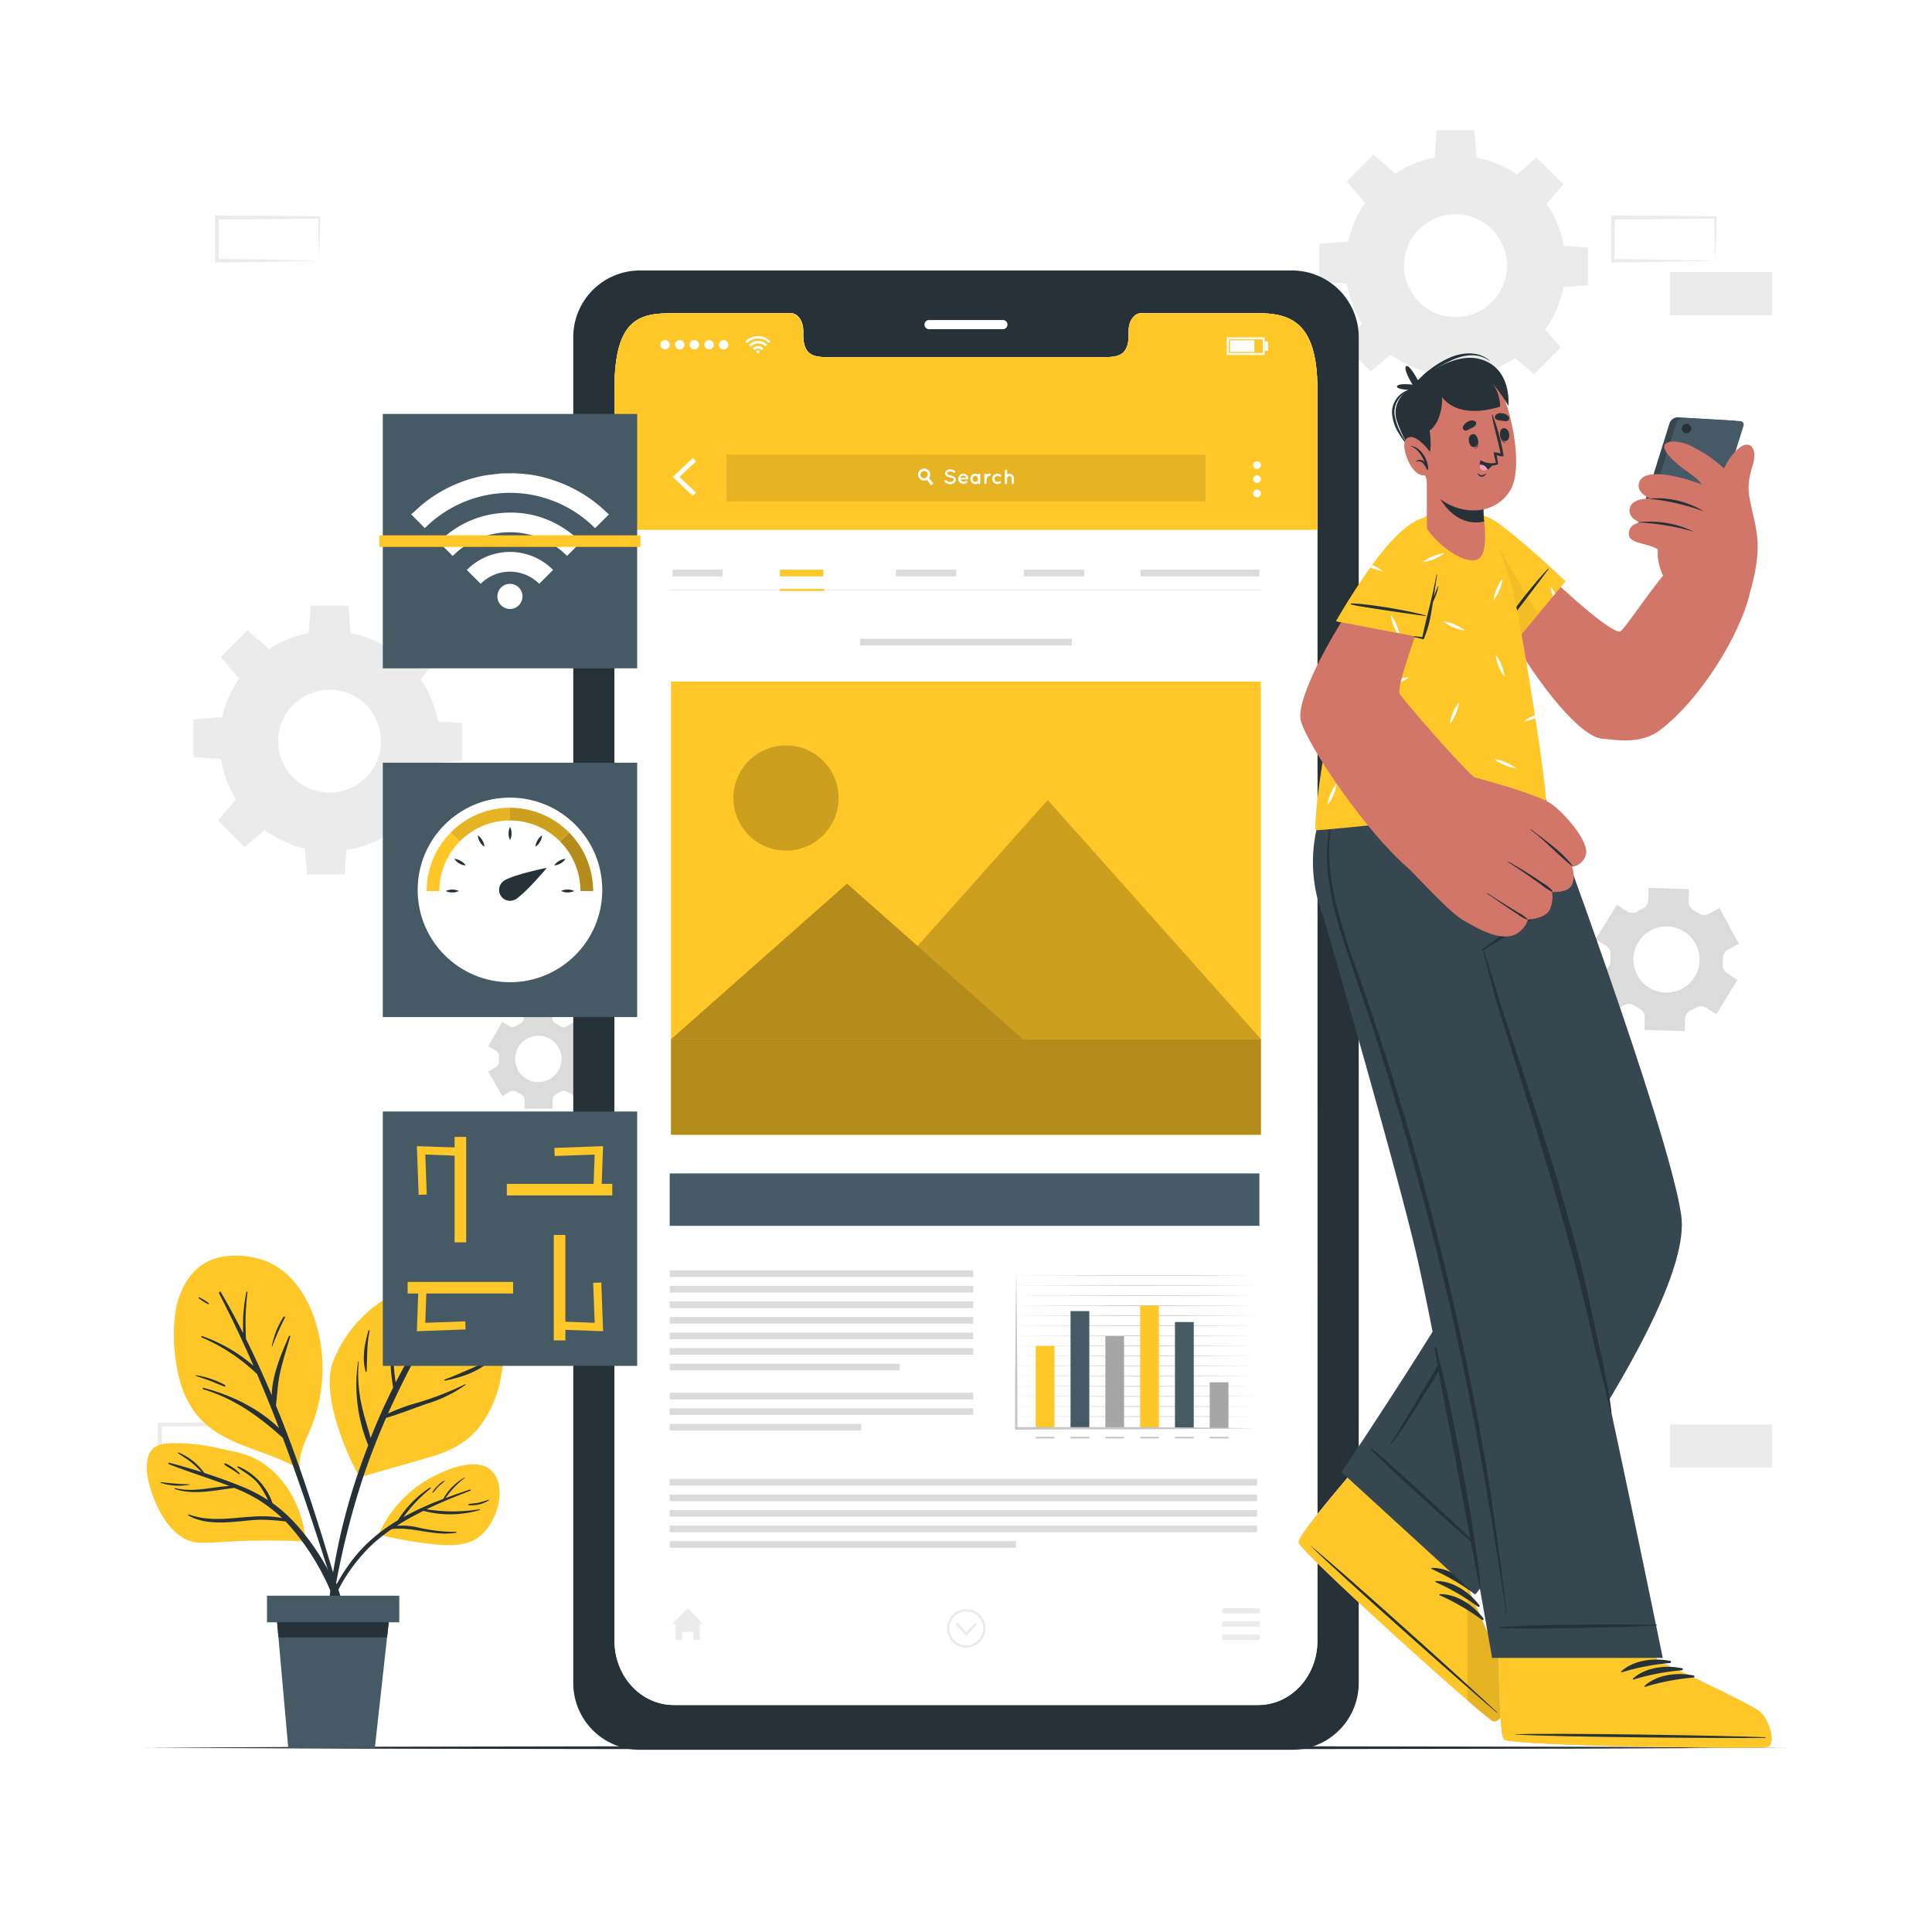 <svg class="animated" id="freepik_stories-progresive-app" xmlns="http://www.w3.org/2000/svg" viewBox="0 0 500 500" version="1.1" xmlns:xlink="http://www.w3.org/1999/xlink" xmlns:svgjs="http://svgjs.com/svgjs"><style>svg#freepik_stories-progresive-app:not(.animated) .animable {opacity: 0;}svg#freepik_stories-progresive-app.animated #freepik--background-complete--inject-624 {animation: 6s Infinite  linear spin;animation-delay: 0s;}svg#freepik_stories-progresive-app.animated #freepik--Character--inject-624 {animation: 3s Infinite  linear floating;animation-delay: 0s;}svg#freepik_stories-progresive-app.animated #freepik--Plant--inject-624 {animation: 1.5s Infinite  linear heartbeat;animation-delay: 0s;}svg#freepik_stories-progresive-app.animated #freepik--icon-3--inject-624 {animation: 1.5s Infinite  linear shake;animation-delay: 0s;}svg#freepik_stories-progresive-app.animated #freepik--icon-2--inject-624 {animation: 1.5s Infinite  linear heartbeat;animation-delay: 0s;}svg#freepik_stories-progresive-app.animated #freepik--icon-1--inject-624 {animation: 1.5s Infinite  linear shake;animation-delay: 0s;}         @keyframes spin {             from {                 transform: rotate(0);               }               to {                 transform: rotate(360deg);               }         }                 @keyframes floating {                0% {                    opacity: 1;                    transform: translateY(0px);                }                50% {                    transform: translateY(-10px);                }                100% {                    opacity: 1;                    transform: translateY(0px);                }            }                    @keyframes heartbeat {                0% {                    transform: scale(1);                }                10% {                    transform: scale(1.1);                }                30% {                    transform: scale(1);                }                40% {                    transform: scale(1);                }                50% {                    transform: scale(1.1);                }                60% {                    transform: scale(1);                }                100% {                    transform: scale(1);                }            }                    @keyframes shake {                10%, 90% {                    transform: translate3d(-1px, 0, 0);                  }                  20%, 80% {                    transform: translate3d(2px, 0, 0);                  }                  30%, 50%, 70% {                    transform: translate3d(-4px, 0, 0);                  }                  40%, 60% {                    transform: translate3d(4px, 0, 0);                  }            }        </style><g id="freepik--background-complete--inject-624" class="animable" style="transform-origin: 249.75px 207px;"><path d="M82.59,365.75,69.47,366l-6.66.11c-2.23.05-4.47,0-6.7.06h-.44v-.45l-.06-11.19v-.5h.5l13.24.06c4.42,0,8.83.12,13.24.17h.28v.27c0,1.9-.09,3.79-.13,5.65Zm0,0-.14-5.65c0-1.87-.11-3.71-.13-5.54l.27.27c-4.41.05-8.82.16-13.24.17l-13.24.06.5-.5,0,11.19-.45-.45c2.18,0,4.36,0,6.55.06l6.58.11Z" style="fill: rgb(235, 235, 235); transform-origin: 69.24px 360.1px;" id="elxudxhbk06e" class="animable"></path><path d="M67.82,379.86l-13.12.28-6.66.11c-2.23.05-4.47,0-6.7.06H40.9v-.45l-.06-11.19v-.5h.5l13.24.06c4.41,0,8.83.12,13.24.17h.28v.27c0,1.9-.08,3.79-.13,5.65Zm0,0-.14-5.65c-.05-1.87-.11-3.71-.13-5.54l.27.27c-4.41.05-8.83.16-13.24.17l-13.24.06.5-.5-.05,11.19-.45-.45c2.18,0,4.36,0,6.55.06l6.58.11Z" style="fill: rgb(235, 235, 235); transform-origin: 54.47px 374.24px;" id="elrq856x7vcy" class="animable"></path><path d="M176.59,228.32l-13.13.28-6.66.11c-2.22,0-4.46,0-6.69.06h-.45v-.45l0-11.19v-.5h.51l13.24.07c4.41,0,8.82.11,13.24.16h.27v.27c0,1.9-.09,3.79-.13,5.66Zm0,0-.15-5.65c0-1.86-.11-3.71-.13-5.54l.28.28c-4.42.05-8.83.16-13.24.16l-13.24.06.5-.5-.06,11.19-.44-.44c2.18,0,4.35,0,6.54.05l6.58.11Z" style="fill: rgb(235, 235, 235); transform-origin: 163.29px 222.7px;" id="el08727yrcjoak" class="animable"></path><path d="M161.81,242.43l-13.12.28-6.66.11c-2.23.05-4.46,0-6.7.06h-.44v-.45l-.06-11.19v-.5h.5l13.24.07c4.42,0,8.83.11,13.24.16h.28v.27c0,1.9-.09,3.79-.13,5.66Zm0,0-.14-5.65c0-1.86-.11-3.71-.13-5.54l.27.28c-4.41,0-8.82.15-13.24.16l-13.24.06.5-.5-.05,11.19-.45-.44c2.19,0,4.36,0,6.55,0l6.58.11Z" style="fill: rgb(235, 235, 235); transform-origin: 148.46px 236.81px;" id="elvmnhffsr949" class="animable"></path><rect x="120.62" y="217.13" width="26.48" height="11.19" style="fill: rgb(235, 235, 235); transform-origin: 133.86px 222.725px;" id="el03l0tcfjx0j9" class="animable"></rect><rect x="432.18" y="368.67" width="26.48" height="11.19" style="fill: rgb(235, 235, 235); transform-origin: 445.42px 374.265px;" id="elscrapckikd8" class="animable"></rect><path d="M443.89,67.49l-13.13.27-6.66.12c-2.22,0-4.46,0-6.69.05H417v-.45l0-11.19v-.51h.51l13.24.06c4.41,0,8.82.11,13.24.16h.27v.27c0,1.9-.09,3.78-.13,5.65Zm0,0-.14-5.66c-.05-1.86-.12-3.7-.14-5.53l.28.27c-4.42,0-8.83.16-13.24.16l-13.24.07.5-.5-.06,11.19-.44-.45c2.18,0,4.35,0,6.54.06l6.58.11Z" style="fill: rgb(235, 235, 235); transform-origin: 430.63px 61.855px;" id="elqning1xsui" class="animable"></path><rect x="432.18" y="70.41" width="26.48" height="11.19" style="fill: rgb(235, 235, 235); transform-origin: 445.42px 76.005px;" id="el0e6u18te1hkr" class="animable"></rect><path d="M82.59,67.49l-13.12.27-6.66.12c-2.23,0-4.47,0-6.7.05h-.44v-.45L55.61,56.3v-.51h.5l13.24.06c4.42,0,8.83.11,13.24.16h.28v.27c0,1.9-.09,3.78-.13,5.65Zm0,0-.14-5.66c0-1.86-.11-3.7-.13-5.53l.27.27c-4.41,0-8.82.16-13.24.16l-13.24.07.5-.5,0,11.19L56.11,67c2.18,0,4.36,0,6.55.06l6.58.11Z" style="fill: rgb(235, 235, 235); transform-origin: 69.24px 61.86px;" id="elo8i56fq3iqp" class="animable"></path><path d="M444.17,262.46l5.5-8.88L447,251.9a2.47,2.47,0,0,1-1.15-2.33,13.65,13.65,0,0,0,.05-1.57,2.48,2.48,0,0,1,1.3-2.25l2.81-1.51L445,235l-2.82,1.52a2.49,2.49,0,0,1-2.59-.17,13.23,13.23,0,0,0-1.33-.82A2.49,2.49,0,0,1,437,233.3l.1-3.19-10.44-.33-.09,3.21a2.49,2.49,0,0,1-1.46,2.16l-.69.35-.66.38a2.51,2.51,0,0,1-2.6,0l-2.73-1.7-5.51,8.88,2.72,1.69a2.45,2.45,0,0,1,1.15,2.33c0,.52-.06,1,0,1.56a2.49,2.49,0,0,1-1.29,2.25l-2.82,1.51,4.94,9.21,2.81-1.52a2.51,2.51,0,0,1,2.6.17,13.82,13.82,0,0,0,1.32.82,2.47,2.47,0,0,1,1.31,2.25l-.1,3.2,10.44.33.1-3.21a2.47,2.47,0,0,1,1.45-2.15l.69-.35c.23-.12.45-.25.67-.38a2.5,2.5,0,0,1,2.61,0Zm-8.84-6.59a8.56,8.56,0,1,1,3.5-11.58A8.55,8.55,0,0,1,435.33,255.87Z" style="fill: rgb(219, 219, 219); transform-origin: 431.345px 248.32px;" id="elwb7dy5t06fi" class="animable"></path><path d="M152.31,270.77l-3.65-6.33-1.94,1.12a1.73,1.73,0,0,1-1.82-.06,10.14,10.14,0,0,0-1-.55,1.73,1.73,0,0,1-1-1.55v-2.24h-7.32v2.24a1.75,1.75,0,0,1-1,1.55,8.1,8.1,0,0,0-1,.55,1.73,1.73,0,0,1-1.82.06L130,264.44l-3.66,6.33,1.95,1.13a1.73,1.73,0,0,1,.85,1.61c0,.18,0,.36,0,.54s0,.36,0,.54a1.73,1.73,0,0,1-.85,1.6l-1.95,1.13,3.66,6.34,1.94-1.12a1.73,1.73,0,0,1,1.82.06c.31.2.62.38,1,.55a1.75,1.75,0,0,1,1,1.54v2.24H143v-2.24a1.73,1.73,0,0,1,1-1.54c.32-.17.64-.35.94-.55a1.73,1.73,0,0,1,1.82-.06l1.95,1.12,3.65-6.34-1.94-1.12a1.74,1.74,0,0,1-.85-1.61c0-.18,0-.36,0-.54s0-.36,0-.54a1.76,1.76,0,0,1,.85-1.62Zm-7,3.28a6,6,0,1,1-6-6A6,6,0,0,1,145.32,274.05Z" style="fill: rgb(219, 219, 219); transform-origin: 139.35px 274.045px;" id="el9ohjejlh2jv" class="animable"></path><path d="M85.31,163.32a28.5,28.5,0,1,0,28.49,28.5A28.5,28.5,0,0,0,85.31,163.32Zm0,41.8a13.31,13.31,0,1,1,13.3-13.3A13.3,13.3,0,0,1,85.31,205.12Z" style="fill: rgb(235, 235, 235); transform-origin: 85.3px 191.82px;" id="elu76vve1gbrm" class="animable"></path><polygon points="90.78 164.5 79.83 164.5 80.43 156.75 90.18 156.75 90.78 164.5" style="fill: rgb(235, 235, 235); transform-origin: 85.305px 160.625px;" id="elyh40g5a26a" class="animable"></polygon><polygon points="69.93 168.2 62.18 175.94 57.13 170.03 64.02 163.14 69.93 168.2" style="fill: rgb(235, 235, 235); transform-origin: 63.53px 169.54px;" id="eldcoebg4n43q" class="animable"></polygon><polygon points="57.79 185.55 57.79 196.51 50.04 195.9 50.04 186.16 57.79 185.55" style="fill: rgb(235, 235, 235); transform-origin: 53.915px 191.03px;" id="elchmt8cwi9qd" class="animable"></polygon><polygon points="61.48 206.41 69.23 214.16 63.32 219.21 56.43 212.32 61.48 206.41" style="fill: rgb(235, 235, 235); transform-origin: 62.83px 212.81px;" id="ellcx72hn54u8" class="animable"></polygon><polygon points="78.84 218.54 89.8 218.54 89.19 226.3 79.45 226.3 78.84 218.54" style="fill: rgb(235, 235, 235); transform-origin: 84.32px 222.42px;" id="elqsdmcio88mr" class="animable"></polygon><polygon points="99.7 214.85 107.44 207.1 112.5 213.02 105.61 219.91 99.7 214.85" style="fill: rgb(235, 235, 235); transform-origin: 106.1px 213.505px;" id="elknnb5nmvufp" class="animable"></polygon><polygon points="111.83 197.5 111.83 186.54 119.59 187.14 119.59 196.89 111.83 197.5" style="fill: rgb(235, 235, 235); transform-origin: 115.71px 192.02px;" id="ells46ph1pzii" class="animable"></polygon><polygon points="108.14 176.64 100.39 168.89 106.31 163.84 113.2 170.73 108.14 176.64" style="fill: rgb(235, 235, 235); transform-origin: 106.795px 170.24px;" id="elb4nmwn0v9n" class="animable"></polygon><path d="M376.69,40.27a28.49,28.49,0,1,0,28.5,28.49A28.49,28.49,0,0,0,376.69,40.27Zm0,41.79A13.31,13.31,0,1,1,390,68.76,13.29,13.29,0,0,1,376.69,82.06Z" style="fill: rgb(235, 235, 235); transform-origin: 376.7px 68.76px;" id="elukzg5f319x" class="animable"></path><polygon points="382.17 41.45 371.22 41.45 371.82 33.69 381.57 33.69 382.17 41.45" style="fill: rgb(235, 235, 235); transform-origin: 376.695px 37.57px;" id="elj1wheziov5" class="animable"></polygon><polygon points="361.32 45.14 353.57 52.89 348.51 46.97 355.4 40.08 361.32 45.14" style="fill: rgb(235, 235, 235); transform-origin: 354.915px 46.485px;" id="elxsuwupmgruc" class="animable"></polygon><polygon points="349.18 62.49 349.18 73.45 341.43 72.85 341.43 63.1 349.18 62.49" style="fill: rgb(235, 235, 235); transform-origin: 345.305px 67.97px;" id="elgkzk8i6z1xj" class="animable"></polygon><polygon points="352.87 83.35 360.62 91.1 354.71 96.15 347.82 89.26 352.87 83.35" style="fill: rgb(235, 235, 235); transform-origin: 354.22px 89.75px;" id="elbywf80n7d07" class="animable"></polygon><polygon points="370.23 95.49 381.19 95.49 380.58 103.24 370.84 103.24 370.23 95.49" style="fill: rgb(235, 235, 235); transform-origin: 375.71px 99.365px;" id="ela43bvutybx" class="animable"></polygon><polygon points="391.08 91.8 398.83 84.05 403.89 89.96 397 96.85 391.08 91.8" style="fill: rgb(235, 235, 235); transform-origin: 397.485px 90.45px;" id="el6fbxjqg5o77" class="animable"></polygon><polygon points="403.22 74.44 403.22 63.48 410.98 64.09 410.98 73.83 403.22 74.44" style="fill: rgb(235, 235, 235); transform-origin: 407.1px 68.96px;" id="el87b1ad2cwp2" class="animable"></polygon><polygon points="399.53 53.58 391.78 45.84 397.69 40.78 404.59 47.67 399.53 53.58" style="fill: rgb(235, 235, 235); transform-origin: 398.185px 47.18px;" id="el80az25y13la" class="animable"></polygon></g><g id="freepik--Floor--inject-624" class="animable" style="transform-origin: 250px 452.3px;"><polygon points="37.62 452.3 90.71 452.06 143.81 451.97 250 451.8 356.19 451.97 409.29 452.06 462.38 452.3 409.29 452.55 356.19 452.63 250 452.8 143.81 452.63 90.71 452.55 37.62 452.3" style="fill: rgb(38, 50, 56); transform-origin: 250px 452.3px;" id="el6imq7ack0oh" class="animable"></polygon></g><g id="freepik--Device--inject-624" class="animable" style="transform-origin: 250px 261.42px;"><path d="M334.52,70H165.46a17.26,17.26,0,0,0-17.1,17.42v348a17.27,17.27,0,0,0,17.1,17.42H334.52a17.29,17.29,0,0,0,17.12-17.42v-348A17.28,17.28,0,0,0,334.52,70Zm6.42,354.67c0,9.16-6.86,16.57-15.32,16.57H174.38c-8.48,0-15.34-7.41-15.34-16.57V100.63c0-18.66,6.86-19.57,15.34-19.57h30.3c1.76,0,3.2,2,3.2,4.48v1.07c0,5.81,3.18,5.83,7.08,5.83H285c3.94,0,7.1,0,7.1-5.83V85.54c0-2.48,1.42-4.48,3.21-4.48h30.29c8.46,0,15.32,2.48,15.32,19.57Z" style="fill: rgb(38, 50, 56); transform-origin: 250px 261.42px;" id="elxbqfa3z9zoj" class="animable"></path><path d="M340.94,100.63V424.69c0,9.16-6.86,16.57-15.32,16.57H174.38c-8.48,0-15.34-7.41-15.34-16.57V100.63c0-18.66,6.86-19.57,15.34-19.57h30.3c1.76,0,3.2,2,3.2,4.48v1.07c0,5.81,3.18,5.83,7.08,5.83H285c3.94,0,7.1,0,7.1-5.83V85.54c0-2.48,1.42-4.48,3.21-4.48h30.29C334.08,81.06,340.94,83.54,340.94,100.63Z" style="fill: rgb(255, 255, 255); transform-origin: 249.99px 261.16px;" id="elin1dxifb8dr" class="animable"></path><path d="M340.94,100.63v36.5H159v-36.5c0-18.66,6.86-19.57,15.34-19.57h30.3c1.76,0,3.2,2,3.2,4.48v1.07c0,5.81,3.18,5.83,7.08,5.83H285c3.94,0,7.1,0,7.1-5.83V85.54c0-2.48,1.42-4.48,3.21-4.48h30.29C334.08,81.06,340.94,83.54,340.94,100.63Z" style="fill: rgb(255, 199, 39); transform-origin: 249.97px 109.095px;" id="elnxxk28vwv8" class="animable"></path><g id="freepik--u5Zjqx--inject-624" class="animable" style="transform-origin: 196.175px 89.245px;"><path d="M199.45,88.34l-.29.29-.17.17a3.94,3.94,0,0,0-2.82-1.17,3.9,3.9,0,0,0-2.82,1.17c-.06,0-.11-.11-.16-.16l-.29-.29h0l.37-.33a4.06,4.06,0,0,1,.86-.55,4.56,4.56,0,0,1,1.13-.38l.57-.07h.5l.38,0a4.05,4.05,0,0,1,1,.25,4.58,4.58,0,0,1,.71.33,3.85,3.85,0,0,1,.67.47l.31.27Z" style="fill: rgb(255, 255, 255); transform-origin: 196.175px 87.91px;" id="elegcf9caweki" class="animable"></path><path d="M194.27,89.72c-.15-.15-.3-.31-.46-.46a3.27,3.27,0,0,1,1.88-1,3.32,3.32,0,0,1,2.83.94l-.46.47a2.62,2.62,0,0,0-1.89-.79A2.66,2.66,0,0,0,194.27,89.72Z" style="fill: rgb(255, 255, 255); transform-origin: 196.165px 88.973px;" id="elabjuethafb" class="animable"></path><path d="M197.6,90.18l-.46.46a1.38,1.38,0,0,0-1.94,0l-.46-.46A2,2,0,0,1,197.6,90.18Z" style="fill: rgb(255, 255, 255); transform-origin: 196.17px 90.109px;" id="elolfoyuc6fwp" class="animable"></path><path d="M196.58,91.06a.41.41,0,0,1-.41.41.41.41,0,0,1-.42-.41.42.42,0,0,1,.42-.42A.41.41,0,0,1,196.58,91.06Z" style="fill: rgb(255, 255, 255); transform-origin: 196.165px 91.055px;" id="eltq992e150uh" class="animable"></path></g><path d="M170.9,89.23a1.21,1.21,0,1,1,1.21,1.2A1.21,1.21,0,0,1,170.9,89.23Z" style="fill: rgb(255, 255, 255); transform-origin: 172.11px 89.22px;" id="elo7p75hkpi7" class="animable"></path><path d="M174.7,89.23a1.21,1.21,0,1,1,1.21,1.2A1.21,1.21,0,0,1,174.7,89.23Z" style="fill: rgb(255, 255, 255); transform-origin: 175.91px 89.22px;" id="elngmml5dw1r" class="animable"></path><path d="M178.5,89.23a1.21,1.21,0,1,1,1.2,1.2A1.21,1.21,0,0,1,178.5,89.23Z" style="fill: rgb(255, 255, 255); transform-origin: 179.71px 89.22px;" id="elhlf1s1eoob6" class="animable"></path><path d="M182.3,89.23a1.21,1.21,0,1,1,1.2,1.2A1.21,1.21,0,0,1,182.3,89.23Z" style="fill: rgb(255, 255, 255); transform-origin: 183.51px 89.22px;" id="elmi6nyto05s" class="animable"></path><path d="M186.09,89.23a1.21,1.21,0,1,1,1.21,1.2A1.21,1.21,0,0,1,186.09,89.23Z" style="fill: rgb(255, 255, 255); transform-origin: 187.3px 89.22px;" id="elr92naa3venm" class="animable"></path><path d="M327.3,91.86h-9.82V87.31h9.82Zm-9.32-.5h8.82V87.81H318Z" style="fill: rgb(255, 255, 255); transform-origin: 322.39px 89.585px;" id="elpn42pj4fst" class="animable"></path><rect x="318.3" y="88.08" width="6.33" height="3" style="fill: rgb(255, 255, 255); transform-origin: 321.465px 89.58px;" id="el8tcaxachixd" class="animable"></rect><rect x="327.3" y="88.37" width="0.87" height="2.43" style="fill: rgb(255, 255, 255); transform-origin: 327.735px 89.585px;" id="elqvyg4t8aqfn" class="animable"></rect><polygon points="179.32 128.33 174.09 123.43 179.32 118.53 180.13 119.4 175.83 123.43 180.13 127.47 179.32 128.33" style="fill: rgb(255, 255, 255); transform-origin: 177.11px 123.43px;" id="el5bpcjpt5yl5" class="animable"></polygon><path d="M326.32,120.38a1,1,0,1,1-1-1A1,1,0,0,1,326.32,120.38Z" style="fill: rgb(255, 255, 255); transform-origin: 325.32px 120.38px;" id="elntvc0hw6nb" class="animable"></path><path d="M326.32,124a1,1,0,1,1-1-1A1,1,0,0,1,326.32,124Z" style="fill: rgb(255, 255, 255); transform-origin: 325.32px 124px;" id="elrmomexfekz" class="animable"></path><path d="M326.32,127.7a1,1,0,1,1-1-1A1,1,0,0,1,326.32,127.7Z" style="fill: rgb(255, 255, 255); transform-origin: 325.32px 127.7px;" id="elyav9rlmzga" class="animable"></path><g id="eldhermaujfpq"><rect x="188.03" y="117.67" width="123.95" height="12.08" style="opacity: 0.1; transform-origin: 250.005px 123.71px;" class="animable"></rect></g><path d="M241.55,125.17l-.58.43-1.06-1.4-.39-.51a.76.76,0,0,0,.23-.13.9.9,0,0,0,.29-.38l.41.55Z" style="fill: rgb(255, 255, 255); transform-origin: 240.535px 124.39px;" id="eltmlg67bhnxa" class="animable"></path><path d="M240.42,121.87a1.57,1.57,0,0,0-2.19-.29,1.56,1.56,0,0,0,1.68,2.62,1,1,0,0,0,.22-.14,1.42,1.42,0,0,0,.32-.33A1.56,1.56,0,0,0,240.42,121.87Zm-.67,1.69a.76.76,0,0,1-.23.13.93.93,0,0,1-.91-1.61.94.94,0,0,1,1.31.17,1,1,0,0,1,.12.93A.9.9,0,0,1,239.75,123.56Z" style="fill: rgb(255, 255, 255); transform-origin: 239.172px 122.826px;" id="elruou4acvtb" class="animable"></path><path d="M244.49,124.34a.29.29,0,0,1,.4,0,1.71,1.71,0,0,0,1,.41,1.19,1.19,0,0,0,.68-.2.48.48,0,0,0,.23-.39.34.34,0,0,0,0-.17.48.48,0,0,0-.16-.16,2.26,2.26,0,0,0-.74-.25h0a2.79,2.79,0,0,1-.69-.21,1.09,1.09,0,0,1-.5-.42.84.84,0,0,1-.13-.44,1,1,0,0,1,.43-.79,1.62,1.62,0,0,1,.93-.28,2.12,2.12,0,0,1,1.18.43.27.27,0,0,1,.07.38.27.27,0,0,1-.38.08,1.6,1.6,0,0,0-.87-.34,1,1,0,0,0-.6.18.43.43,0,0,0-.2.34.33.33,0,0,0,0,.15.69.69,0,0,0,.15.14,1.73,1.73,0,0,0,.67.23h0a3.4,3.4,0,0,1,.74.23,1.21,1.21,0,0,1,.54.45.87.87,0,0,1,.13.45,1,1,0,0,1-.46.84,1.69,1.69,0,0,1-1,.3,2.26,2.26,0,0,1-1.37-.53A.3.3,0,0,1,244.49,124.34Z" style="fill: rgb(255, 255, 255); transform-origin: 245.896px 123.37px;" id="el0ejh9tg52a5e" class="animable"></path><path d="M248,123.94a1.34,1.34,0,0,1,1.31-1.35,1.29,1.29,0,0,1,1.3,1.25v0a.06.06,0,0,1,0,0,.25.25,0,0,1-.28.22h-1.71a.71.71,0,0,0,.19.35.85.85,0,0,0,.51.25.92.92,0,0,0,.56-.14.31.31,0,0,1,.41,0,.25.25,0,0,1,0,.35,1.38,1.38,0,0,1-1,.35A1.34,1.34,0,0,1,248,123.94Zm.59-.27h1.52a.89.89,0,0,0-.8-.57A.75.75,0,0,0,248.54,123.67Z" style="fill: rgb(255, 255, 255); transform-origin: 249.305px 123.906px;" id="elzkch5v2th9" class="animable"></path><path d="M253.69,123.94V125a.29.29,0,0,1-.29.28.28.28,0,0,1-.27-.23,1.26,1.26,0,0,1-1.64-.16,1.43,1.43,0,0,1,0-1.9,1.28,1.28,0,0,1,.92-.4,1.22,1.22,0,0,1,.72.24.28.28,0,0,1,.27-.24.29.29,0,0,1,.29.29Zm-.57,0a.76.76,0,0,0-.21-.55.65.65,0,0,0-.5-.22.63.63,0,0,0-.5.22.76.76,0,0,0-.21.55.8.8,0,0,0,.21.55.66.66,0,0,0,.5.21.67.67,0,0,0,.5-.21A.8.8,0,0,0,253.12,123.94Z" style="fill: rgb(255, 255, 255); transform-origin: 252.409px 123.936px;" id="el0lkkxe83ezma" class="animable"></path><path d="M256.4,122.88a.28.28,0,0,1-.29.28.51.51,0,0,0-.32.1,1,1,0,0,0-.25.26,2.19,2.19,0,0,0-.22.45v1a.29.29,0,0,1-.58,0v-2.12a.29.29,0,0,1,.58,0v0a1.06,1.06,0,0,1,.12-.1,1.11,1.11,0,0,1,.67-.21A.28.28,0,0,1,256.4,122.88Z" style="fill: rgb(255, 255, 255); transform-origin: 255.573px 123.9px;" id="el9llzxqhl01w" class="animable"></path><path d="M256.78,123.94a1.37,1.37,0,0,1,1.37-1.35,1.39,1.39,0,0,1,.85.3.28.28,0,0,1,.06.39.28.28,0,0,1-.4.06.87.87,0,0,0-.51-.17.77.77,0,1,0,0,1.54.89.89,0,0,0,.51-.17.29.29,0,0,1,.34.46,1.51,1.51,0,0,1-.85.28A1.37,1.37,0,0,1,256.78,123.94Z" style="fill: rgb(255, 255, 255); transform-origin: 257.947px 123.935px;" id="elsq903olvzx" class="animable"></path><path d="M260.64,125a.3.3,0,0,1-.3.3.31.31,0,0,1-.29-.22s0,0,0-.08v-3.17a.29.29,0,0,1,.3-.3.3.3,0,0,1,.3.3v.94a1.22,1.22,0,0,1,.57-.16,1.18,1.18,0,0,1,1.18,1.18V125a.3.3,0,0,1-.6,0v-1.21a.58.58,0,0,0-.58-.58.57.57,0,0,0-.57.58Z" style="fill: rgb(255, 255, 255); transform-origin: 261.225px 123.415px;" id="el879tqxo89w6" class="animable"></path><path d="M259.55,85.19H240.44A1.18,1.18,0,0,1,239.26,84h0a1.18,1.18,0,0,1,1.18-1.18h19.11A1.18,1.18,0,0,1,260.73,84h0A1.18,1.18,0,0,1,259.55,85.19Z" style="fill: rgb(255, 255, 255); transform-origin: 249.995px 84.005px;" id="elm7mcigg678" class="animable"></path><g id="el0nykjtxxkjcq"><rect x="173.66" y="176.38" width="152.65" height="117.29" style="fill: rgb(255, 199, 39); transform-origin: 249.985px 235.025px; transform: rotate(180deg);" class="animable"></rect></g><g id="el7cvnpt82ob5"><path d="M190.07,203.87a13.61,13.61,0,1,0,10.68-10.69A13.61,13.61,0,0,0,190.07,203.87Z" style="opacity: 0.2; transform-origin: 203.418px 206.526px;" class="animable"></path></g><g id="eld3dyq66jivs"><polygon points="215.99 268.9 326.31 268.9 271.15 207.05 215.99 268.9" style="opacity: 0.2; transform-origin: 271.15px 237.975px;" class="animable"></polygon></g><polygon points="173.66 268.96 264.75 268.96 219.21 228.68 173.66 268.96" style="fill: rgb(255, 199, 39); transform-origin: 219.205px 248.82px;" id="el7a5ph40d4sf" class="animable"></polygon><g id="eli1xflt1705n"><polygon points="173.66 268.96 264.75 268.96 219.21 228.68 173.66 268.96" style="opacity: 0.3; transform-origin: 219.205px 248.82px;" class="animable"></polygon></g><rect x="173.66" y="268.9" width="152.65" height="24.76" style="fill: rgb(255, 199, 39); transform-origin: 249.985px 281.28px;" id="elpm5q5eynwd" class="animable"></rect><g id="el12awtso3ore9"><rect x="173.66" y="268.9" width="152.65" height="24.76" style="opacity: 0.3; transform-origin: 249.985px 281.28px;" class="animable"></rect></g><rect x="173.66" y="152.55" width="152.65" height="0.25" style="fill: rgb(235, 235, 235); transform-origin: 249.985px 152.675px;" id="el4yjchkgoyus" class="animable"></rect><rect x="201.84" y="152.42" width="11.47" height="0.5" style="fill: rgb(255, 199, 39); transform-origin: 207.575px 152.67px;" id="eljeomtmx0o6" class="animable"></rect><rect x="201.84" y="147.44" width="11.23" height="1.72" style="fill: rgb(255, 199, 39); transform-origin: 207.455px 148.3px;" id="elvlltj1hsrl" class="animable"></rect><rect x="174.06" y="147.44" width="12.94" height="1.72" style="fill: rgb(219, 219, 219); transform-origin: 180.53px 148.3px;" id="el3il5iz3oq68" class="animable"></rect><rect x="231.84" y="147.44" width="15.61" height="1.72" style="fill: rgb(219, 219, 219); transform-origin: 239.645px 148.3px;" id="elv0hz1pwqnta" class="animable"></rect><rect x="264.98" y="147.44" width="15.61" height="1.72" style="fill: rgb(219, 219, 219); transform-origin: 272.785px 148.3px;" id="el8tale6zhhzh" class="animable"></rect><rect x="295.18" y="147.44" width="30.75" height="1.72" style="fill: rgb(219, 219, 219); transform-origin: 310.555px 148.3px;" id="eldv65jwllolh" class="animable"></rect><rect x="222.59" y="165.31" width="54.8" height="1.72" style="fill: rgb(219, 219, 219); transform-origin: 249.99px 166.17px;" id="elsrmbpi2fj6" class="animable"></rect><rect x="173.32" y="328.76" width="78.55" height="1.72" style="fill: rgb(219, 219, 219); transform-origin: 212.595px 329.62px;" id="elyw9vlkn1eo9" class="animable"></rect><rect x="173.32" y="332.78" width="78.55" height="1.72" style="fill: rgb(219, 219, 219); transform-origin: 212.595px 333.64px;" id="elhvdqwpldrc4" class="animable"></rect><rect x="173.32" y="336.81" width="78.55" height="1.72" style="fill: rgb(219, 219, 219); transform-origin: 212.595px 337.67px;" id="el7wlvd953rbv" class="animable"></rect><rect x="173.32" y="360.44" width="78.55" height="1.72" style="fill: rgb(219, 219, 219); transform-origin: 212.595px 361.3px;" id="elpww08a1pthc" class="animable"></rect><rect x="173.32" y="364.46" width="78.55" height="1.72" style="fill: rgb(219, 219, 219); transform-origin: 212.595px 365.32px;" id="eljsb30dt3kzq" class="animable"></rect><rect x="173.32" y="368.49" width="49.57" height="1.72" style="fill: rgb(219, 219, 219); transform-origin: 198.105px 369.35px;" id="el3l3bqeq5zas" class="animable"></rect><rect x="173.32" y="340.84" width="78.55" height="1.72" style="fill: rgb(219, 219, 219); transform-origin: 212.595px 341.7px;" id="els9v240apz4h" class="animable"></rect><rect x="173.32" y="344.87" width="78.55" height="1.72" style="fill: rgb(219, 219, 219); transform-origin: 212.595px 345.73px;" id="elmkik5xc4ng9" class="animable"></rect><rect x="173.32" y="348.89" width="78.55" height="1.72" style="fill: rgb(219, 219, 219); transform-origin: 212.595px 349.75px;" id="elgxj5zfh0faq" class="animable"></rect><rect x="173.32" y="352.92" width="59.54" height="1.72" style="fill: rgb(219, 219, 219); transform-origin: 203.09px 353.78px;" id="elqwr9jgwpv2" class="animable"></rect><rect x="173.32" y="382.74" width="151.99" height="1.72" style="fill: rgb(219, 219, 219); transform-origin: 249.315px 383.6px;" id="elq6apvpwvqq" class="animable"></rect><rect x="173.32" y="386.76" width="151.99" height="1.72" style="fill: rgb(219, 219, 219); transform-origin: 249.315px 387.62px;" id="eldy43fmawott" class="animable"></rect><rect x="173.32" y="390.79" width="151.99" height="1.72" style="fill: rgb(219, 219, 219); transform-origin: 249.315px 391.65px;" id="el12358wgd5hf" class="animable"></rect><rect x="173.32" y="394.82" width="151.99" height="1.72" style="fill: rgb(219, 219, 219); transform-origin: 249.315px 395.68px;" id="el15fsuuzkxen" class="animable"></rect><rect x="173.32" y="398.84" width="89.64" height="1.72" style="fill: rgb(219, 219, 219); transform-origin: 218.14px 399.7px;" id="elw9ezgi89pe" class="animable"></rect><path d="M261.28,330.05l32-.08c10.67,0,21.34,0,32,.08-10.67.08-21.34.06-32,.09Z" style="fill: rgb(199, 199, 199); transform-origin: 293.28px 330.055px;" id="ellnqsgtqrm1" class="animable"></path><path d="M261.28,332.66l32-.08c10.67,0,21.34,0,32,.08-10.67.08-21.34.06-32,.09Z" style="fill: rgb(199, 199, 199); transform-origin: 293.28px 332.665px;" id="eldr78bfe3dus" class="animable"></path><path d="M261.28,335.27l32-.08c10.67,0,21.34,0,32,.08-10.67.08-21.34.06-32,.09Z" style="fill: rgb(199, 199, 199); transform-origin: 293.28px 335.275px;" id="elqi0fej6w2r9" class="animable"></path><path d="M261.28,337.89l32-.09c10.67,0,21.34,0,32,.09-10.67.07-21.34.05-32,.08Z" style="fill: rgb(199, 199, 199); transform-origin: 293.28px 337.885px;" id="el8zsd9lzaexh" class="animable"></path><path d="M261.28,340.5l32-.09c10.67,0,21.34,0,32,.09-10.67.07-21.34.05-32,.08Z" style="fill: rgb(199, 199, 199); transform-origin: 293.28px 340.495px;" id="elb9vkg3hp5lb" class="animable"></path><path d="M261.28,343.11l32-.09c10.67,0,21.34,0,32,.09-10.67.07-21.34.05-32,.08Z" style="fill: rgb(199, 199, 199); transform-origin: 293.28px 343.105px;" id="elnwj3eztqh6" class="animable"></path><path d="M261.28,345.72l32-.09c10.67,0,21.34,0,32,.09-10.67.07-21.34,0-32,.08Z" style="fill: rgb(199, 199, 199); transform-origin: 293.28px 345.715px;" id="el18d3fp7dsmu" class="animable"></path><path d="M261.28,348.33l32-.09c10.67,0,21.34,0,32,.09-10.67.07-21.34.05-32,.08Z" style="fill: rgb(199, 199, 199); transform-origin: 293.28px 348.325px;" id="el9g28nl78n48" class="animable"></path><path d="M261.28,350.94l32-.09c10.67,0,21.34,0,32,.09-10.67.07-21.34.05-32,.08Z" style="fill: rgb(199, 199, 199); transform-origin: 293.28px 350.935px;" id="el5lbnyredrfv" class="animable"></path><path d="M261.28,353.55l32-.09c10.67,0,21.34,0,32,.09-10.67.07-21.34.05-32,.08Z" style="fill: rgb(199, 199, 199); transform-origin: 293.28px 353.545px;" id="elgpt5hvjdzsl" class="animable"></path><path d="M261.28,356.16l32-.08c10.67,0,21.34,0,32,.08-10.67.07-21.34.06-32,.09Z" style="fill: rgb(199, 199, 199); transform-origin: 293.28px 356.165px;" id="el2zcgd3i2fye" class="animable"></path><path d="M261.28,358.77l32-.08c10.67,0,21.34,0,32,.08-10.67.07-21.34.06-32,.09Z" style="fill: rgb(199, 199, 199); transform-origin: 293.28px 358.775px;" id="elcktsk1kk62l" class="animable"></path><path d="M261.28,361.38l32-.08c10.67,0,21.34,0,32,.08-10.67.07-21.34.06-32,.09Z" style="fill: rgb(199, 199, 199); transform-origin: 293.28px 361.385px;" id="eldnbe08dgvpu" class="animable"></path><path d="M261.28,364l32-.08c10.67,0,21.34,0,32,.08-10.67.08-21.34.06-32,.09Z" style="fill: rgb(199, 199, 199); transform-origin: 293.28px 364.005px;" id="elm1931qixgjk" class="animable"></path><path d="M261.28,366.6l32-.08c10.67,0,21.34,0,32,.08-10.67.08-21.34.06-32,.09Z" style="fill: rgb(199, 199, 199); transform-origin: 293.28px 366.605px;" id="el1g6l9rh5kjs" class="animable"></path><rect x="268.05" y="348.33" width="4.85" height="21.32" style="fill: rgb(255, 199, 39); transform-origin: 270.475px 358.99px;" id="el4ze0k65yb2g" class="animable"></rect><rect x="277.06" y="339.31" width="4.85" height="30.34" style="fill: rgb(69, 90, 100); transform-origin: 279.485px 354.48px;" id="elkae8s99t8nf" class="animable"></rect><rect x="286.06" y="345.81" width="4.85" height="23.84" style="fill: rgb(166, 166, 166); transform-origin: 288.485px 357.73px;" id="ellldnr171cvq" class="animable"></rect><rect x="295.07" y="337.89" width="4.85" height="31.76" style="fill: rgb(255, 199, 39); transform-origin: 297.495px 353.77px;" id="el59j9heyq6y9" class="animable"></rect><rect x="304.08" y="342.14" width="4.86" height="27.5" style="fill: rgb(69, 90, 100); transform-origin: 306.51px 355.89px;" id="elob2iq6k8b0m" class="animable"></rect><rect x="313.08" y="357.73" width="4.85" height="11.92" style="fill: rgb(166, 166, 166); transform-origin: 315.505px 363.69px;" id="elmhzazm1xcz" class="animable"></rect><path d="M263,328.22l.13,10.36.09,10.35q.09,10.36.09,20.72l-.31-.32h15.57l15.57,0,15.57.11,15.57.19-15.57.18-15.57.11-15.57,0L263,370h-.32v-.31c0-6.91,0-13.81.1-20.72l.09-10.35Z" style="fill: rgb(199, 199, 199); transform-origin: 293.98px 349.11px;" id="elr4htczil4u" class="animable"></path><rect x="268.05" y="371.84" width="4.85" height="0.44" style="fill: rgb(199, 199, 199); transform-origin: 270.475px 372.06px;" id="el0o6y8h6hddmd" class="animable"></rect><rect x="277.06" y="371.84" width="4.85" height="0.44" style="fill: rgb(199, 199, 199); transform-origin: 279.485px 372.06px;" id="el0qaqe3hwrhdp" class="animable"></rect><rect x="286.06" y="371.84" width="4.85" height="0.44" style="fill: rgb(199, 199, 199); transform-origin: 288.485px 372.06px;" id="elfkvrqt9p4ou" class="animable"></rect><rect x="295.07" y="371.84" width="4.85" height="0.44" style="fill: rgb(199, 199, 199); transform-origin: 297.495px 372.06px;" id="elzbuw0v8kysf" class="animable"></rect><rect x="304.08" y="371.84" width="4.86" height="0.44" style="fill: rgb(199, 199, 199); transform-origin: 306.51px 372.06px;" id="ele7lgehuq80a" class="animable"></rect><rect x="313.08" y="371.84" width="4.85" height="0.44" style="fill: rgb(199, 199, 199); transform-origin: 315.505px 372.06px;" id="elyhj5nzocdc" class="animable"></rect><rect x="173.32" y="303.68" width="152.61" height="13.56" style="fill: rgb(69, 90, 100); transform-origin: 249.625px 310.46px;" id="eld3etu42gkin" class="animable"></rect><polygon points="182.02 420.33 181.13 420.33 181.13 424.41 179.47 424.41 179.47 422.33 176.53 422.33 176.53 424.41 174.87 424.41 174.87 420.33 173.98 420.33 178 416.18 182.02 420.33" style="fill: rgb(235, 235, 235); transform-origin: 178px 420.295px;" id="eldkdufx1pl0f" class="animable"></polygon><rect x="316.31" y="416.18" width="9.69" height="1.38" style="fill: rgb(235, 235, 235); transform-origin: 321.155px 416.87px;" id="el6n5mlgbrfho" class="animable"></rect><rect x="316.31" y="419.6" width="9.69" height="1.39" style="fill: rgb(235, 235, 235); transform-origin: 321.155px 420.295px;" id="elw72gks4wc0d" class="animable"></rect><rect x="316.31" y="423.03" width="9.69" height="1.39" style="fill: rgb(235, 235, 235); transform-origin: 321.155px 423.725px;" id="elphe02m68qi" class="animable"></rect><polygon points="252.84 420.44 250.08 423.38 247.33 420.44 247.81 419.98 250.08 422.4 252.35 419.98 252.84 420.44" style="fill: rgb(235, 235, 235); transform-origin: 250.085px 421.68px;" id="el59zklo07j6g" class="animable"></polygon><path d="M250.08,426.42a5,5,0,1,1,5-5A5,5,0,0,1,250.08,426.42Zm0-9.35a4.35,4.35,0,1,0,4.35,4.34A4.35,4.35,0,0,0,250.08,417.07Z" style="fill: rgb(235, 235, 235); transform-origin: 250.08px 421.42px;" id="el0xi4afxlgclh" class="animable"></path></g><g id="freepik--Character--inject-624" class="animable animator-active" style="transform-origin: 397.28px 271.881px;"><path d="M375.55,350.47l-26.74,31.88c-5.14,6.06-9.54,11.47-11.56,14.48l0,.05a5.7,5.7,0,0,0-1.14,2.25v.07c.77,2.76,48,45.26,50.19,46.18s5-5.12,4.44-8.23-11.35-27.48-11.35-27.48l26.41-32.1Z" style="fill: rgb(211, 118, 106); transform-origin: 370.955px 397.972px;" id="eldc85uxoonsi" class="animable"></path><path d="M354.3,375.81l-5.49,6.54c-5.14,6.06-9.54,11.47-11.56,14.48l0,.05a11.26,11.26,0,0,0-1.14,2.25v.07c.77,2.76,48,45.26,50.19,46.18s5-5.12,4.44-8.23-11.35-27.48-11.35-27.48l5.66-6.56Z" style="fill: rgb(235, 235, 235); transform-origin: 363.461px 410.642px;" id="elj0pd85hfupl" class="animable"></path><path d="M386.27,445.39c-2.15-.93-49.42-43.43-50.19-46.19-.31-1,5.48-8.29,12.73-16.85l.23-.26,30.8,27.07-.48.51s10.82,24.36,11.35,27.48S388.41,446.32,386.27,445.39Z" style="fill: rgb(255, 199, 39); transform-origin: 363.421px 413.788px;" id="el1uca4zvbf4m" class="animable"></path><polygon points="379.77 409.1 379.77 409.24 379.85 409.17 379.77 409.1" style="fill: rgb(2, 1, 0); transform-origin: 379.81px 409.17px;" id="eln984flockzl" class="animable"></polygon><g id="elfn10jstiszk"><path d="M390.7,437.15c-.46-2.76-9-22.12-10.93-26.57V440a79.33,79.33,0,0,0,6.5,5.36C388.41,446.32,391.22,440.26,390.7,437.15Z" style="fill: rgb(2, 1, 0); opacity: 0.1; transform-origin: 385.266px 428.021px;" class="animable"></path></g><path d="M387.38,443.07c-7.79-7.36-39.91-36.31-48.17-43-.07-.05-.11,0,0,.05,7.57,7.47,39.92,36.15,48.1,43.07C387.44,443.35,387.54,443.23,387.38,443.07Z" style="fill: rgb(38, 50, 56); transform-origin: 363.302px 421.657px;" id="elcxs9d9qdhm9" class="animable"></path><path d="M381.84,412.07c-2.61-3.41-6.87-6.38-11.28-6.3-.17,0-.16.25,0,.31a59.49,59.49,0,0,1,10.94,6.37A.27.27,0,0,0,381.84,412.07Z" style="fill: rgb(38, 50, 56); transform-origin: 376.155px 409.12px;" id="elxncunanublm" class="animable"></path><path d="M382.88,415.46c-2.61-3.4-6.88-6.37-11.28-6.29-.17,0-.17.25,0,.31a58.93,58.93,0,0,1,10.94,6.37A.27.27,0,0,0,382.88,415.46Z" style="fill: rgb(38, 50, 56); transform-origin: 377.197px 412.521px;" id="elgjufip71tdd" class="animable"></path><path d="M383.92,418.86c-2.61-3.4-6.88-6.37-11.28-6.29-.18,0-.17.25,0,.31a58.78,58.78,0,0,1,10.95,6.37A.27.27,0,0,0,383.92,418.86Z" style="fill: rgb(38, 50, 56); transform-origin: 378.233px 415.918px;" id="el8tk1id0iegx" class="animable"></path><path d="M388.45,311.89C386.17,323.2,347.19,381,347.19,381l34.62,31.68s56.78-73.1,53.3-98.09c-3-21.75-35.57-109.18-35.57-109.18H362S390.71,300.76,388.45,311.89Z" style="fill: rgb(55, 71, 79); transform-origin: 391.227px 309.045px;" id="eln5jk01c1ost" class="animable"></path><path d="M384.76,402.25c-5-4.8-3.51-3.49-8.58-8.23-2.48-2.32-18.81-17.55-21.5-19.31-.06,0-.14.05-.1.11,2,2.53,18.57,17.47,21.1,19.74,5.16,4.64,3.73,3.26,8.95,7.84C384.72,402.49,384.86,402.34,384.76,402.25Z" style="fill: rgb(38, 50, 56); transform-origin: 369.682px 388.569px;" id="eleu2g93fefb" class="animable"></path><path d="M394.91,308.16c-.54-2.82-1.15-5.64-1.75-8.45q-1.83-8.61-3.87-17.18-4.07-17-8.83-33.8c-3.2-11.24-6.58-22.46-10.48-33.48-.48-1.36-1-2.71-1.47-4.07,0-.1-.2-.06-.17,0,3.38,11,6.86,22.05,10,33.15s6.07,22.17,8.82,33.34c1.38,5.6,2.66,11.23,3.92,16.86q.93,4.16,1.81,8.32a59.51,59.51,0,0,1,1.57,8.57,13,13,0,0,1-2.21,7.71c-1.4,2.31-31.39,53.52-32.38,54.45-.08.07,0,.18.12.11,4.1-3.68,34-55.25,34.8-57.67A15.59,15.59,0,0,0,394.91,308.16Z" style="fill: rgb(38, 50, 56); transform-origin: 377.597px 292.416px;" id="el1fxove6pqp7" class="animable"></path><path d="M379.72,389.65s8.11,39.47,8.11,39.5c.1,8,.34,14.92.8,18.51a.13.13,0,0,0,0,.06,5.47,5.47,0,0,0,.62,2.45l.05.05c2.38,1.57,65.94,2.56,68.17,1.84s.37-7.11-2.06-9.12-26.61-13.27-26.61-13.27l-8.5-39.45Z" style="fill: rgb(211, 118, 106); transform-origin: 419.095px 420.975px;" id="el604grso7b4x" class="animable"></path><path d="M457.48,452.06c-2.23.71-65.79-.27-68.17-1.84l-.06-.05a5.52,5.52,0,0,1-.61-2.45.13.13,0,0,1,0-.06c-.46-3.59-.69-10.56-.81-18.5,0,0-1.4-6.88-1.4-6.88h40.79l1.59,7.39s24.16,11.26,26.62,13.27S459.72,451.36,457.48,452.06Z" style="fill: rgb(235, 235, 235); transform-origin: 422.461px 437.288px;" id="elgumj6urchet" class="animable"></path><path d="M457.48,452.07c-2.23.71-65.78-.28-68.18-1.85-.92-.59-1.31-9.85-1.47-21.07v-.35l41,.18,0,.7s24.16,11.25,26.61,13.26S459.71,451.36,457.48,452.07Z" style="fill: rgb(255, 199, 39); transform-origin: 423.159px 440.552px;" id="elnnhafa7czus" class="animable"></path><path d="M456.8,449.59c-10.71-.43-53.94-1.15-64.56-.76-.09,0-.09.06,0,.07,10.6.65,53.84,1,64.56.87C457,449.76,457,449.6,456.8,449.59Z" style="fill: rgb(38, 50, 56); transform-origin: 424.561px 449.257px;" id="el6ge8os2593f" class="animable"></path><path d="M432.25,429.85c-4.2-.85-9.37-.28-12.64,2.67-.12.12,0,.29.18.25a59.72,59.72,0,0,1,12.44-2.39A.27.27,0,0,0,432.25,429.85Z" style="fill: rgb(38, 50, 56); transform-origin: 426.011px 431.133px;" id="el7qm2lgzoavy" class="animable"></path><path d="M435.27,431.73c-4.21-.85-9.37-.28-12.64,2.67-.13.12,0,.29.17.25a59.7,59.7,0,0,1,12.44-2.38A.27.27,0,0,0,435.27,431.73Z" style="fill: rgb(38, 50, 56); transform-origin: 429.051px 433.013px;" id="elyhwfb48dtja" class="animable"></path><path d="M438.28,433.61c-4.2-.85-9.37-.28-12.64,2.67-.12.12,0,.3.18.25a59.7,59.7,0,0,1,12.44-2.38A.27.27,0,0,0,438.28,433.61Z" style="fill: rgb(38, 50, 56); transform-origin: 432.066px 434.895px;" id="el9ir2b7q8317" class="animable"></path><path d="M398.7,205.42a154.23,154.23,0,0,0-3.23,18.74c-.78,7.85-1.76,14.81-2.81,15.67s-7.12,4.79-9.12,6c0,0,18.51,56.1,23.28,74.79,6.92,27.11,23.5,108.44,23.5,108.44H386.15s-13.44-77.42-19.31-103.23c-5-22.12-24.32-88.5-24.32-88.5a38.51,38.51,0,0,1,1.56-31.91S398.7,205.39,398.7,205.42Z" style="fill: rgb(55, 71, 79); transform-origin: 385.054px 317.233px;" id="el7didt179323" class="animable"></path><path d="M428.73,420.47c-7,0-5-.12-11.9-.08-3.39,0-25.72.17-28.89.75-.07,0-.06.13,0,.14,3.18.47,25.5-.07,28.9-.15,6.94-.18,4.94-.2,11.88-.46A.1.1,0,0,0,428.73,420.47Z" style="fill: rgb(38, 50, 56); transform-origin: 408.358px 420.926px;" id="eliakn8wwy24f" class="animable"></path><path d="M395.79,237.62a83.59,83.59,0,0,0-12.19,8.16.15.15,0,0,0,.17.25c4.13-2.59,8.36-5.11,12.34-7.92A.29.29,0,0,0,395.79,237.62Z" style="fill: rgb(38, 50, 56); transform-origin: 389.888px 241.814px;" id="el97y20b5dzx6" class="animable"></path><path d="M392.42,207.1c0-.15-.31-.14-.29,0,.85,5.25,1.24,9.92,1.56,14.9.14,2.31.27,15.2-3.83,14.89-.68,0-1.12-.65-1.38-1.63a16.27,16.27,0,0,1-.08-3.95c0-2.7,0-5.4-.21-8.1a72.86,72.86,0,0,0-2.48-14.88.13.13,0,0,0-.25.06,139,139,0,0,1,2,20.76c0,3.35-.87,8.54,2.63,8.51s4.55-8.64,4.63-11A76.72,76.72,0,0,0,392.42,207.1Z" style="fill: rgb(38, 50, 56); transform-origin: 390.092px 222.326px;" id="el620egdfe9ap" class="animable"></path><path d="M390,237.23a20,20,0,0,0-.48,2.75,5.87,5.87,0,0,0,0,2.21.15.15,0,0,0,.28,0,7.67,7.67,0,0,0,.6-2.23c.17-.85.37-1.7.52-2.56A.45.45,0,0,0,390,237.23Z" style="fill: rgb(38, 50, 56); transform-origin: 390.171px 239.568px;" id="elm3byjwut1hs" class="animable"></path><path d="M382.92,407.77c-.12-1.06-.25-2.12-.4-3.17-.27-2-.6-4-.9-6.06-.61-4.06-1.28-8.11-2-12.15-1.38-8.07-3-16.11-4.67-24.11-1-4.53-2.07-9-3.24-13.47-.08-.31-.5-.16-.45.15.71,4.09,1.4,8.18,2.21,12.25s1.61,8.12,2.39,12.19c1.54,8,3,16.09,4.52,24.13.43,2.27.82,4.54,1.25,6.81.22,1.13.44,2.26.67,3.39s.58,2.23.76,3.37c0,.1.17,0,.15-.05C383.06,410,383,408.86,382.92,407.77Z" style="fill: rgb(38, 50, 56); transform-origin: 377.234px 379.891px;" id="elj2gmnqvc3ta" class="animable"></path><path d="M411.47,337.43C410,330.1,408,322.87,406,315.67c-4-14.5-8.74-28.79-13.45-43.07l-4.08-12.34c-.68-2.06-4-13.15-4.42-14.2a.09.09,0,0,0-.18.05c1,3.78,2.27,9.29,3.37,13s2.28,7.37,3.43,11c2.25,7.24,4.55,14.46,6.74,21.71,4.33,14.34,8.63,28.67,12.15,43.23,1,4.08,2,8.15,2.86,12.25s3.57,14.23,4.43,18.33c0,.12.21.09.2,0C416.33,358.2,413,344.79,411.47,337.43Z" style="fill: rgb(38, 50, 56); transform-origin: 400.458px 305.85px;" id="el1wgooy5mdrt" class="animable"></path><path d="M384,375.78c-2.44-14-5.35-27.89-8.58-41.71s-6.85-27.7-10.83-41.39-8.38-27.27-13.12-40.72a170.88,170.88,0,0,1-6-19.38c-1.46-6.53-2.2-13.6-.67-20.18a32.39,32.39,0,0,1,1.51-4.91c0-.11-.12-.2-.17-.09-5.31,12.38-1.86,25.92,2.18,38.12,2.22,6.69,4.58,13.33,6.77,20q3.36,10.32,6.45,20.72c4.07,13.74,7.86,27.56,11.25,41.48s6.41,27.93,9.07,42,4.91,28.32,7.18,42.52c.3,1.85.53,3.7.77,5.56,0,.1.18.1.17,0C388.28,403.76,386.44,389.74,384,375.78Z" style="fill: rgb(38, 50, 56); transform-origin: 366.705px 312.612px;" id="el7e2egs4ynao" class="animable"></path><path d="M432.12,109.39l-8.62,27.49c-.35.8,0,1.49.83,1.53l14.39.82a2.31,2.31,0,0,0,2.08-1.37l8.62-27.48a1,1,0,0,0-.83-1.54L434.2,108A2.33,2.33,0,0,0,432.12,109.39Z" style="fill: rgb(55, 71, 79); transform-origin: 436.472px 123.615px;" id="el3ova1n85hat" class="animable"></path><path d="M433.83,109.47,425.21,137c-.35.8,0,1.49.83,1.53l14.39.83a2.36,2.36,0,0,0,2.08-1.37l8.62-27.49c.34-.8,0-1.49-.83-1.53l-14.39-.83A2.33,2.33,0,0,0,433.83,109.47Z" style="fill: rgb(69, 90, 100); transform-origin: 438.168px 123.75px;" id="el3lunumworik" class="animable"></path><path d="M437.7,111a1.22,1.22,0,1,1-2.44-.19,1.22,1.22,0,0,1,1.31-1.13A1.24,1.24,0,0,1,437.7,111Z" style="fill: rgb(38, 50, 56); transform-origin: 436.48px 110.903px;" id="el6zcng30h439" class="animable"></path><path d="M383.32,149c7,17.87,23.78,41.58,31.33,42.18,3.6.29,10,1.57,15-2.25,10.89-8.34,20.64-25,23.05-34.78.86-3.47-15.73-12.21-18.44-9.52-6.35,6.31-14.09,19-15.13,18.85-3.85-.55-18.15-14.15-28.13-23.72C378.85,128.11,380.53,141.85,383.32,149Z" style="fill: rgb(211, 118, 106); transform-origin: 417.024px 163.431px;" id="el3aip7fs66ef" class="animable"></path><path d="M454.28,136c-1.34-7.25-2.79-8.9-.67-15.62,1.39-4.41-.83-7.19-4.24-3.81-5.58,5.54-5.82,15.26-4.94,18.65Z" style="fill: rgb(211, 118, 106); transform-origin: 449.162px 125.534px;" id="elxnqzpmb2pa" class="animable"></path><path d="M451.62,157.12s3.84-9.73,3.18-17.59c-.45-5.44-2.77-17.17-17.45-24.25-3.48-1.68-9.63-1.6-4.94,3.21,3.33,3.41,6.48,4.57,8,6.91,0,0-7.81,1-9.36,4.58a71.34,71.34,0,0,0-3.37,9.58,16.35,16.35,0,0,0,1.73.79s-1.34,3.37.89,8.43Z" style="fill: rgb(211, 118, 106); transform-origin: 441.278px 135.704px;" id="elqst2calo5ta" class="animable"></path><path d="M453.54,134.4c-2.06-2-6.49-6.13-11.29-8.27-5.33-2.36-16.24-5.49-17.95-1.53-1.25,2.9,2.81,4.46,2.81,4.46s-4.78-.34-5.34,2.52c-.51,2.62,2.7,3.63,2.7,3.63s-2.93.3-2.94,2.91c0,3.14,6.15,2,8.89,5.2C431,144,453.54,134.4,453.54,134.4Z" style="fill: rgb(211, 118, 106); transform-origin: 437.535px 133.032px;" id="el345mzyc29za" class="animable"></path><path d="M440.69,132.19A23.25,23.25,0,0,0,427.21,129c-.12,0-.18.11-.07.12a57.33,57.33,0,0,1,13.53,3.14S440.72,132.2,440.69,132.19Z" style="fill: rgb(38, 50, 56); transform-origin: 433.891px 130.601px;" id="elub39dl69a5r" class="animable"></path><path d="M438.14,137.5a26.1,26.1,0,0,0-13.65-2.39c-.12,0-.16.12-.05.12a62.24,62.24,0,0,1,13.68,2.32S438.17,137.52,438.14,137.5Z" style="fill: rgb(38, 50, 56); transform-origin: 431.263px 136.271px;" id="elyopwbxqkcmb" class="animable"></path><path d="M405.15,150.42l-2.68,3.24-.55.67-10.66,12.9s-9.66-15.78-11.61-24.75c-1.17-5.39-.33-8.57,2-9.15a3.08,3.08,0,0,1,.53-.08c1.52-.13,3.56.67,6,2.47C395.07,140.8,405.15,150.42,405.15,150.42Z" style="fill: rgb(255, 199, 39); transform-origin: 392.138px 150.233px;" id="elqxuiksxvw9" class="animable"></path><path d="M382.2,133.25a3.08,3.08,0,0,0-.53.08,8,8,0,0,0,.72,1A8.18,8.18,0,0,0,382.2,133.25Zm19.09,18.49a10.66,10.66,0,0,0,.63,2.59l.55-.67A9.36,9.36,0,0,0,401.29,151.74Zm-14,.65a11.09,11.09,0,0,0-.82,3,11.26,11.26,0,0,0,1.57-2.69,11.09,11.09,0,0,0,.82-3A11.26,11.26,0,0,0,387.31,152.39Z" style="fill: rgb(255, 255, 255); transform-origin: 392.07px 144.32px;" id="elw4k5wu5rwns" class="animable"></path><path d="M389.18,161.86c.58-1.35,6.51-9.5,11.45-14.67a.09.09,0,0,1,.13.11c-.47.63-10.27,13.72-11.41,14.71C389.26,162.09,389.14,162,389.18,161.86Z" style="fill: rgb(38, 50, 56); transform-origin: 394.969px 154.609px;" id="elw5a7s8aeyu9" class="animable"></path><g id="elwbvb1g4w11b"><path d="M398.08,159l-6.82,8.25s-9.66-15.78-11.61-24.75c-1.35-6.19,0-9.48,3.17-9.23Z" style="opacity: 0.05; transform-origin: 388.605px 150.253px;" class="animable"></path></g><path d="M400,207.59c-1.37,1.48-59.16,7.64-59.49,7.24-.89-1.08,4.43-59.49,28.11-80.89,4.17-3.77,11.54-2.69,15-.76,1.7,1,4.67,9,7.58,18.47C393.4,158.85,400.88,206.64,400,207.59Z" style="fill: rgb(255, 199, 39); transform-origin: 370.245px 173.135px;" id="elzq4vzb2pmf" class="animable"></path><path d="M382,132.45c-.3-.11-.61-.22-.94-.31a10,10,0,0,0,1.34,2.23A9.35,9.35,0,0,0,382,132.45Zm6.59,39.69a10.87,10.87,0,0,0-1.54-2.7,11.05,11.05,0,0,0,.79,3,10.75,10.75,0,0,0,1.54,2.71A11.22,11.22,0,0,0,388.58,172.14ZM361.5,161.88a11.16,11.16,0,0,0-1.53-2.7,10.52,10.52,0,0,0,.79,3,10.83,10.83,0,0,0,1.53,2.7A10.52,10.52,0,0,0,361.5,161.88ZM344.16,187.4c-.08.36-.16.72-.23,1.07h0a8,8,0,0,0,.65.91A9.39,9.39,0,0,0,344.16,187.4Zm31.42,17.86a11.2,11.2,0,0,0-1.54-2.7,11.22,11.22,0,0,0,.79,3,10.87,10.87,0,0,0,1.54,2.7A11.22,11.22,0,0,0,375.58,205.26Zm-4.68-61.32a10.89,10.89,0,0,0-2.71,1.53,11.22,11.22,0,0,0,3-.79,10.89,10.89,0,0,0,2.71-1.53A10.52,10.52,0,0,0,370.9,143.94ZM361.71,176a11.26,11.26,0,0,0-2.71,1.54,11.22,11.22,0,0,0,3-.79,10.93,10.93,0,0,0,2.71-1.54A11.22,11.22,0,0,0,361.71,176Zm35.53,9.11-.13,0a10.87,10.87,0,0,0-2.7,1.54,11.21,11.21,0,0,0,3-.77C397.33,185.66,397.29,185.39,397.24,185.11Zm-52.87,20.3a10.75,10.75,0,0,0-.83,3,10.58,10.58,0,0,0,1.57-2.69,11,11,0,0,0,.82-3A11,11,0,0,0,344.37,205.41Zm42.94-53a11.09,11.09,0,0,0-.82,3,11.26,11.26,0,0,0,1.57-2.69,11.09,11.09,0,0,0,.82-3A11.26,11.26,0,0,0,387.31,152.39Zm-11.28,32a10.69,10.69,0,0,0-.83,3,12,12,0,0,0,2.4-5.68A10.93,10.93,0,0,0,376,184.41ZM360.76,196a11,11,0,0,0-3-.83,10.7,10.7,0,0,0,2.68,1.57,10.85,10.85,0,0,0,3,.83A11.07,11.07,0,0,0,360.76,196Zm28.89,1.26a10.75,10.75,0,0,0-3-.83,12,12,0,0,0,5.68,2.39A11,11,0,0,0,389.65,197.3Zm-13.13-35.63a10.75,10.75,0,0,0-3-.83,11.26,11.26,0,0,0,2.69,1.57,11.09,11.09,0,0,0,3,.82A11.22,11.22,0,0,0,376.52,161.67Z" style="fill: rgb(255, 255, 255); transform-origin: 370.475px 170.275px;" id="elyqcp9etkg09" class="animable"></path><path d="M361.53,140.77c-14.47,17.49-26.46,39.8-24.88,45.73,1.75,6.52,17.17,29.19,27.75,38.13,2.79,2.36,20-20.84,17.11-23.48-5.54-5.09-17.53-19.21-19.16-21.4-1.36-1.83,4.43-15.16,8.53-30.51C374,137.48,368.89,131.89,361.53,140.77Z" style="fill: rgb(211, 118, 106); transform-origin: 359.173px 180.601px;" id="elyptf3aytwce" class="animable"></path><path d="M410.48,221a4.35,4.35,0,0,1-3.66,3.36,6.47,6.47,0,0,1,.11,4.4c-.95,2.48-5.26,2.07-5.26,2.07a8,8,0,0,1-.62,4.65c-1.15,2.29-5.57,2.49-5.57,2.49a7,7,0,0,1-3.11,3.76c-4,2.07-9.89-1.4-13.67-3.57s-12.46-11.86-14.3-13.54l13.71-24.36s19.71,4.9,23.79,8.08C405.33,211,411.1,217.67,410.48,221Z" style="fill: rgb(211, 118, 106); transform-origin: 387.463px 221.312px;" id="el20uyb93mkal" class="animable"></path><path d="M406.87,223.89c-3-3.73-6.88-6.37-10.64-9.23-.08-.07-.18.06-.09.13,3.76,2.8,6.92,6.31,10.57,9.26A.11.11,0,0,0,406.87,223.89Z" style="fill: rgb(38, 50, 56); transform-origin: 401.503px 219.361px;" id="el4wp6uvhz8yb" class="animable"></path><path d="M401.77,230.48a12.13,12.13,0,0,0-2.55-2c-1-.65-1.91-1.29-2.88-1.91q-2.91-1.86-5.92-3.57c-.09,0-.18.07-.09.13,1.93,1.24,3.84,2.51,5.72,3.83l2.81,2a14.69,14.69,0,0,0,2.72,1.79A.17.17,0,0,0,401.77,230.48Z" style="fill: rgb(38, 50, 56); transform-origin: 396.052px 226.881px;" id="elnrtwp2nwqco" class="animable"></path><path d="M395.4,237.93a8.43,8.43,0,0,0-2.38-1.69l-2.69-1.66c-1.78-1.11-3.56-2.23-5.3-3.4-.08-.06-.18.07-.09.13,1.76,1.2,3.5,2.43,5.28,3.62.87.58,1.74,1.16,2.62,1.73a8.07,8.07,0,0,0,2.51,1.36A.06.06,0,0,0,395.4,237.93Z" style="fill: rgb(38, 50, 56); transform-origin: 390.156px 234.592px;" id="elb8ry85ed807" class="animable"></path><path d="M368.24,165l-22.46-4.24s9.59-16.86,16.83-23.18,11.71-4.44,10.53,4.43S368.24,165,368.24,165Z" style="fill: rgb(255, 199, 39); transform-origin: 359.554px 149.427px;" id="elj29k7k7zs5" class="animable"></path><path d="M373.14,142.05c-.05.4-.11.82-.18,1.24,0,.19,0,.38-.08.57-1.39,8.85-4.64,21.18-4.64,21.18l-6.1-1.15-.61-.12-15.75-3s4.07-7.15,8.9-13.88c.16-.22.32-.45.49-.67a55.25,55.25,0,0,1,7.44-8.63C369.86,131.29,374.32,133.18,373.14,142.05Z" style="fill: rgb(255, 199, 39); transform-origin: 359.554px 149.462px;" id="elgqsr2senqp" class="animable"></path><path d="M355.17,146.25c-.17.22-.33.45-.49.67l.08,0a11.16,11.16,0,0,0,3,.82A10.89,10.89,0,0,0,355.17,146.25Zm15.73-2.31a10.89,10.89,0,0,0-2.71,1.53,11.22,11.22,0,0,0,3-.79,13,13,0,0,0,1.68-.82c0-.19.06-.38.08-.57A13.32,13.32,0,0,0,370.9,143.94Zm-9.4,17.94a11.16,11.16,0,0,0-1.53-2.7,10.52,10.52,0,0,0,.79,3,13.55,13.55,0,0,0,.77,1.58l.61.12A12.7,12.7,0,0,0,361.5,161.88Z" style="fill: rgb(255, 255, 255); transform-origin: 363.815px 153.585px;" id="eldfaidn78qar" class="animable"></path><path d="M349.65,156.18c1.54-.16,12,1.16,19.26,3.07a.09.09,0,0,1,0,.18c-.83-.11-17.79-2.48-19.28-3C349.48,156.36,349.54,156.19,349.65,156.18Z" style="fill: rgb(38, 50, 56); transform-origin: 359.27px 157.798px;" id="el43rbfanntw" class="animable"></path><path d="M372.3,151.71a.06.06,0,0,0-.11,0,19.69,19.69,0,0,0-.94,2.22c-.07.18-.13.35-.19.53.3-1.91.57-3.82.84-5.71,0-.1-.13-.12-.14,0-1.21,6.53-2.29,9.65-3.66,16.13l-2-.22a.12.12,0,0,0,0,.24l2.17.51a.25.25,0,0,0,.27-.14c1.53-4.08,1.59-5.13,2.31-9.42.26-.59.52-1.18.75-1.78A17,17,0,0,0,372.3,151.71Z" style="fill: rgb(38, 50, 56); transform-origin: 369.14px 157.041px;" id="elajg7251u3ho" class="animable"></path><path d="M382.19,144.85c-3.48,1.14-10-3.74-12.83-7.92-.19-.29,0-12.43-.19-14.84-.05-.5,15.46,2.35,15.46,2.35a38.62,38.62,0,0,0-.66,9.39C384,134.18,385.55,143.74,382.19,144.85Z" style="fill: rgb(211, 118, 106); transform-origin: 376.9px 133.525px;" id="elji5gxf965jh" class="animable"></path><path d="M384.63,124.44h0c0,.08-.07.38-.15.86-.14.83-.34,2.18-.46,3.7a27.56,27.56,0,0,0,0,4.81c0,.12,0,.23,0,.34v.05c0,.2.06.46.1.77a10.19,10.19,0,0,1-1.47.21c-8.25.53-11.91-9.34-13-13.15l.27,0c.4,0,.94.09,1.58.18l.49.07c1,.14,2.26.34,3.54.54l1.27.21,2.71.46c.37.07.73.14,1.08.19s.75.14,1.1.19l.5.09.24.05,1.29.23.61.11.26.05h.05Z" style="fill: rgb(38, 50, 56); transform-origin: 377.145px 128.615px;" id="elol03bieiam" class="animable"></path><path d="M366.2,104.39c-1.47,5.43,1.88,20.88,5.83,24.22,5.71,4.84,14.82,5,18.88-1.79,3.93-6.6-.8-26.65-5.18-29.66C379.28,92.74,368.37,96.37,366.2,104.39Z" style="fill: rgb(211, 118, 106); transform-origin: 379.112px 113.677px;" id="el332ilc7omla" class="animable"></path><path d="M368.44,119.51c2.76-.89,1.54-8.07,1.54-8.07s3.29-2,3.25-8.67c0,0,3.55,6,15,2.47a10.23,10.23,0,0,0-1.95-6,42.89,42.89,0,0,1,4.1,5.8s1.06-10.27-7.89-12.23c-3.56-.77-8.56.41-15.55,5.57,0,0-2.29-4.33-3.06-3.57s1.69,4.74,1.69,4.74-3.55-.44-4,.37,3,1,3,1a6.79,6.79,0,0,0-2.94,8.36C363.45,114.58,367.07,120,368.44,119.51Z" style="fill: rgb(38, 50, 56); transform-origin: 375.791px 106.068px;" id="elc3a9gdvu3g" class="animable"></path><path d="M365.55,100.67a6.18,6.18,0,0,0-5.3,6.25,11.36,11.36,0,0,0,1.62,5,21.06,21.06,0,0,0,3.34,4.35c.07.08.18,0,.11-.12a16.29,16.29,0,0,1-2.81-4.16,14.87,14.87,0,0,1-1.58-4.54,5.93,5.93,0,0,1,4.65-6.56C365.68,100.82,365.65,100.65,365.55,100.67Z" style="fill: rgb(38, 50, 56); transform-origin: 362.945px 108.485px;" id="elme6c6njjjb" class="animable"></path><path d="M375.52,92.42a23.9,23.9,0,0,0-5.37,3.14A17.47,17.47,0,0,0,366,99.74c-.05.08,0,.18.12.1a31.53,31.53,0,0,1,9.26-6.47c3.14-1.53,7.06-2.23,10.07,0a0,0,0,1,0,.06-.07C382.72,90.89,378.73,91.12,375.52,92.42Z" style="fill: rgb(38, 50, 56); transform-origin: 375.745px 95.664px;" id="elwmuocb42t2e" class="animable"></path><path d="M370.12,117s-3.59-5-5.85-3.69.48,8.54,3.18,9.49a2.73,2.73,0,0,0,3.63-1.51Z" style="fill: rgb(211, 118, 106); transform-origin: 367.256px 118.059px;" id="elsqa9l963wko" class="animable"></path><path d="M365.11,115.41a0,0,0,0,0,0,.07c1.9.74,2.91,2.46,3.63,4.26a1.51,1.51,0,0,0-2.26-.38s0,.11.05.1a1.68,1.68,0,0,1,1.86.56,8.15,8.15,0,0,1,.9,1.47c.09.17.4.08.33-.12l0,0C369.6,118.94,367.68,115.61,365.11,115.41Z" style="fill: rgb(38, 50, 56); transform-origin: 367.37px 118.495px;" id="elayemspuz3ra" class="animable"></path><path d="M382.3,113.26s-.07.06-.06.11c.21,1,.29,2.23-.59,2.74,0,0,0,.07,0,.06C382.78,115.81,382.67,114.2,382.3,113.26Z" style="fill: rgb(38, 50, 56); transform-origin: 382.103px 114.715px;" id="el6spdtxjrup" class="animable"></path><path d="M381.19,112.35c-1.69.16-1.22,3.52.33,3.36S382.6,112.2,381.19,112.35Z" style="fill: rgb(38, 50, 56); transform-origin: 381.303px 114.03px;" id="eltdvg9c3qiir" class="animable"></path><path d="M388.21,112.05s.09,0,.1.08c.11,1,.41,2.22,1.39,2.43,0,0,0,.06,0,.06C388.53,114.62,388.15,113.05,388.21,112.05Z" style="fill: rgb(38, 50, 56); transform-origin: 388.952px 113.335px;" id="elb01jn64hmcw" class="animable"></path><path d="M389,110.84c1.65-.36,2.25,3,.71,3.3S387.61,111.13,389,110.84Z" style="fill: rgb(38, 50, 56); transform-origin: 389.403px 112.486px;" id="el3hkauf6af64" class="animable"></path><path d="M379.61,111.39a13.1,13.1,0,0,0,1.24-.63,2.29,2.29,0,0,0,1.14-.89.73.73,0,0,0-.23-.85,1.79,1.79,0,0,0-1.8.07,2.61,2.61,0,0,0-1.34,1.32A.76.76,0,0,0,379.61,111.39Z" style="fill: rgb(38, 50, 56); transform-origin: 380.306px 110.127px;" id="elwaocggcgzoq" class="animable"></path><path d="M389.8,109a13,13,0,0,1-1.38-.16,2.25,2.25,0,0,1-1.38-.44.72.72,0,0,1-.07-.87,1.75,1.75,0,0,1,1.7-.57,2.63,2.63,0,0,1,1.72.77A.77.77,0,0,1,389.8,109Z" style="fill: rgb(38, 50, 56); transform-origin: 388.715px 107.96px;" id="el0pl9su41cnz" class="animable"></path><path d="M382.49,122.5c.29.21.58.51,1,.49a2.65,2.65,0,0,0,1.08-.42s.07,0,.05.05a1.38,1.38,0,0,1-1.24.74,1.1,1.1,0,0,1-.94-.8A.06.06,0,0,1,382.49,122.5Z" style="fill: rgb(38, 50, 56); transform-origin: 383.532px 122.93px;" id="elp4cjkqc39ra" class="animable"></path><path d="M383.16,119.24a3.56,3.56,0,0,0,2.58,1.25,4.63,4.63,0,0,0,1.28-.12.86.86,0,0,0,.23-.06l.23-.07a.24.24,0,0,0,.17-.26h0a.44.44,0,0,0,0-.1h0l0-.09c-.09-.8-.33-2-.33-2,.31.11,1.89.57,1.81.16a53.85,53.85,0,0,0-2.84-10.52.09.09,0,0,0-.18.06c.52,3.32,1.63,6.53,2.21,9.86a6,6,0,0,0-1.74-.28c-.11,0,.51,2.32.52,2.69v0a5,5,0,0,1-3.82-.63C383.16,119.08,383.08,119.16,383.16,119.24Z" style="fill: rgb(38, 50, 56); transform-origin: 386.13px 113.93px;" id="elj5rli1r6jx" class="animable"></path><path d="M386.49,120a4.28,4.28,0,0,1-1.5,1.53,1.91,1.91,0,0,1-1.14.23c-.86-.1-1-.86-.92-1.53a4.62,4.62,0,0,1,.23-1.05A5.48,5.48,0,0,0,386.49,120Z" style="fill: rgb(38, 50, 56); transform-origin: 384.7px 120.476px;" id="elept3p7jr0a7" class="animable"></path><path d="M385,121.56a1.91,1.91,0,0,1-1.14.23c-.86-.1-1-.86-.92-1.53A2,2,0,0,1,385,121.56Z" style="fill: rgb(255, 154, 187); transform-origin: 383.96px 121.027px;" id="eltfmfpxcnzgl" class="animable"></path></g><g id="freepik--Plant--inject-624" class="animable" style="transform-origin: 84.314px 388.658px;"><path d="M83.05,348.24a41.14,41.14,0,0,1-.8,15.82,43.15,43.15,0,0,1-2.43,7c-1.25,2.89-2.57,5.72-2.25,8.89.3.2-.75.17-.78-.14C68.33,375,57.47,374.1,51,366.22c-3.08-3.73-4.64-8.46-5.38-13.19-.8-5.15-1-10.85.31-15.93,1.12-4.29,3.62-8.43,7.66-10.53s9.62-2,14-.63C77,328.88,81.71,339.09,83.05,348.24Z" style="fill: rgb(255, 199, 39); transform-origin: 64.227px 352.511px;" id="elf6yqvqlyj4v" class="animable"></path><path d="M87.39,410.89q-1.73-5.77-3.49-11.54c-2.32-7.53-4.74-15-7.41-22.43q-2.4-6.65-5.07-13.18c.31-2.73.43-5.45,1-8.18.71-3.28,1.74-6.45,2.7-9.66.06-.2-.26-.3-.35-.11-1.9,4.42-4.38,10.08-4.44,15.32q-3.09-7.38-6.65-14.56a63.08,63.08,0,0,1,.37-12.12.14.14,0,0,0-.28-.06,42.52,42.52,0,0,0-.83,10.7c-1.82-3.59-3.73-7.14-5.77-10.63-.19-.31-.62,0-.46.32,3.18,6.12,6.13,12.38,8.9,18.71a40.78,40.78,0,0,0-13.27-7.68c-.21-.08-.37.23-.16.32a48.1,48.1,0,0,1,14.35,9.5q3,7,5.69,14c-5.29-5.19-12.54-8.61-19.55-10.44-.24-.06-.3.3-.07.37,8.11,2.44,14.41,7,20.58,12.57q1.08,2.85,2.11,5.72c2.62,7.26,5.09,14.56,7.47,21.89q1.71,5.28,3.36,10.57c1.18,3.79,2.11,7.8,3.65,11.47.14.35.77.27.69-.15A106.18,106.18,0,0,0,87.39,410.89Z" style="fill: rgb(38, 50, 56); transform-origin: 71.274px 378.119px;" id="ell5qg2zfbv4p" class="animable"></path><path d="M73.35,340.83a21.12,21.12,0,0,0-3,7.6.06.06,0,0,0,.12,0,65.27,65.27,0,0,1,3.3-7.46C73.86,340.76,73.5,340.61,73.35,340.83Z" style="fill: rgb(38, 50, 56); transform-origin: 72.067px 344.606px;" id="el73zqcjq8jja" class="animable"></path><path d="M58.26,358.46a22.48,22.48,0,0,0-7.6-2.56c-.07,0-.11.1,0,.13,1.22.5,2.5.86,3.74,1.33s2.45,1.06,3.71,1.49A.22.22,0,0,0,58.26,358.46Z" style="fill: rgb(38, 50, 56); transform-origin: 54.466px 357.375px;" id="elajlq9hcknqm" class="animable"></path><path d="M54,337.25a15.44,15.44,0,0,0-2.44-1.51.13.13,0,0,0-.14.22,15.53,15.53,0,0,0,2.41,1.56C54,337.61,54.16,337.35,54,337.25Z" style="fill: rgb(38, 50, 56); transform-origin: 52.713px 336.629px;" id="elm52tagth0qb" class="animable"></path><path d="M111.58,377c-6.1,1.81-12.22,3.48-18.32,5.27-.53.16-10.83-19.58-7.11-29.76a33.26,33.26,0,0,1,20.72-19.66c4.35-1.47,9.7-2.72,14.3-1.7,4.09.9,7,4.25,8.31,8.09,1.8,5.23,1.2,11.46.22,16.8a29.41,29.41,0,0,1-6,13.7C120.46,373.57,116.33,375.57,111.58,377Z" style="fill: rgb(255, 199, 39); transform-origin: 107.99px 356.525px;" id="elezlzb865s68" class="animable"></path><path d="M120.42,358.22a82.47,82.47,0,0,1-12,4.7,50.07,50.07,0,0,0-8,2.89c2.57-5.74,5.4-11.36,8.39-16.93,3.94-1.14,8.08-2.91,11.05-5.7a.17.17,0,0,0-.22-.26c-3.25,2.3-6.83,3.68-10.42,5.23q1.21-2.25,2.46-4.49c.23-.41-.34-.83-.62-.42a129,129,0,0,0-8.66,14.54,67.37,67.37,0,0,1-.63-13.33.09.09,0,0,0-.17,0,44.2,44.2,0,0,0,.15,14.65c-2.14,4.26-4.09,8.63-5.84,13.06-.69-2.66-1.6-5.28-2.2-8a36.77,36.77,0,0,1-.88-11.73c0-.12-.15-.12-.17,0A41.27,41.27,0,0,0,95.29,374c-1,2.67-2,5.34-2.89,8a160.18,160.18,0,0,0-8.09,42.29.26.26,0,0,0,.52,0,210.11,210.11,0,0,1,9.08-41.79c1.77-5.32,3.81-10.48,6-15.54,3.6-1.06,7.18-2.51,10.72-3.73a33.67,33.67,0,0,0,9.88-4.85A.12.12,0,0,0,120.42,358.22Z" style="fill: rgb(38, 50, 56); transform-origin: 102.414px 383.715px;" id="elb6pkeahd2tu" class="animable"></path><path d="M126.1,352.48c-3.73,1.33-7.26,3.18-11,4.53-.17.06-.07.34.11.3,3.94-.81,7.85-2,11-4.62C126.36,352.59,126.23,352.43,126.1,352.48Z" style="fill: rgb(38, 50, 56); transform-origin: 120.645px 354.892px;" id="elwkdjg3wiy1" class="animable"></path><path d="M95.66,344.44c0-.2-.24-.31-.3-.11-1,3.44-1.73,7.08-.74,10.59,0,.14.26.15.27,0C95.07,351.37,94.87,347.93,95.66,344.44Z" style="fill: rgb(38, 50, 56); transform-origin: 94.905px 349.626px;" id="elrw2cr968p6" class="animable"></path><path d="M111.06,336.5a9,9,0,0,0-1.61,5.84c0,.13.21.21.25.05.45-2,1.21-3.75,1.81-5.66A.26.26,0,0,0,111.06,336.5Z" style="fill: rgb(38, 50, 56); transform-origin: 110.471px 339.444px;" id="elts4l5c1xhws" class="animable"></path><path d="M39.08,385.69c1.78,5.67,6,13.51,12.75,13.57,4.36,0,8.75-.47,13.12-.53,4.68-.08,9.37-.07,14,.21.38,0-.56-14-11.81-20.84-3.15-1.92-7-2.52-10.57-3.3a49.19,49.19,0,0,0-12.5-1.3c-2.59.1-4.73.65-5.65,3.3S38.22,383,39.08,385.69Z" style="fill: rgb(255, 199, 39); transform-origin: 58.503px 386.373px;" id="elujj0rs55uf" class="animable"></path><path d="M43.92,378.59c2.73.71,5.49,1.51,8.23,2.38a29.6,29.6,0,0,0-2.27-2.21c-1.18-1-2.47-1.76-3.74-2.62-.1-.07,0-.27.1-.22a15.46,15.46,0,0,1,6.63,5.28c3.42,1.1,6.8,2.32,10.06,3.66a38.32,38.32,0,0,1,6.45,3.39A26.4,26.4,0,0,0,67,384.19c-1.49-1.93-3.51-3-5.46-4.38a.17.17,0,0,1,.17-.3A16,16,0,0,1,70.52,389a37.76,37.76,0,0,1,6.38,5.79c7.44,8.45,13.3,19.7,13.33,31.17,0,.28-.44.35-.5.07a63.56,63.56,0,0,0-14.19-30.48c-.53-.62-1.07-1.21-1.63-1.79a52.52,52.52,0,0,0-6.15-.45c-2.39,0-4.77.35-7.15.54-3.93.32-8.27.37-11.81-1.61a.16.16,0,0,1,.12-.29c7.9,2.87,16.18-.77,24.09.94a36.88,36.88,0,0,0-11.67-7.53l-.72-.29c-5.07.61-10.42,1.93-15.35.29-.15-.05-.09-.28.06-.24,4.77,1.19,9.34-.31,14.05-.54C54.25,382.6,49,381,43.89,379,43.46,378.87,43.45,378.47,43.92,378.59Z" style="fill: rgb(38, 50, 56); transform-origin: 66.899px 401.06px;" id="elxdxwhrc2hwk" class="animable"></path><path d="M41.68,383.58a67.5,67.5,0,0,0,7.37.56c.06,0,.08.09,0,.1a15.27,15.27,0,0,1-7.44-.47A.1.1,0,0,1,41.68,383.58Z" style="fill: rgb(38, 50, 56); transform-origin: 45.324px 384.035px;" id="elx4g57kzi1f" class="animable"></path><path d="M58.34,378.72A12.15,12.15,0,0,1,62,381.25c.12.12-.05.35-.19.25-.62-.46-1.26-.88-1.9-1.29a18.41,18.41,0,0,1-1.78-1.13C58,378.94,58.14,378.65,58.34,378.72Z" style="fill: rgb(38, 50, 56); transform-origin: 60.06px 380.117px;" id="eljr2fhulxy1" class="animable"></path><path d="M98.05,397c-.09.18.18.36.29.16h0a.27.27,0,0,0,.17.12,112.81,112.81,0,0,0,13.74,2.39c3.72.33,8,.54,11.26-1.62,4.41-2.92,7.31-10.74,4.93-15.71-2.82-5.9-11.32-2.7-15.59-.6A31.23,31.23,0,0,0,98.05,397Z" style="fill: rgb(255, 199, 39); transform-origin: 113.663px 389.421px;" id="elzua5k7si84b" class="animable"></path><path d="M94.75,399.7a44.31,44.31,0,0,1,8.2-6.24,28,28,0,0,1,8.32-8.48c.16-.11.3.14.15.26a37.89,37.89,0,0,0-7,7.37,77,77,0,0,1,10.29-4.68,13.78,13.78,0,0,1,5.53-5.54s.11,0,.06.08a22.34,22.34,0,0,0-5,5.24c2.09-.78,4.2-1.51,6.31-2.21.19-.06.26.23.08.3-3.76,1.46-7.6,3-11.32,4.8a43.49,43.49,0,0,0,13.71,0c.13,0,.18.16.06.19a27,27,0,0,1-14.55.22,66.33,66.33,0,0,0-6.9,3.87,17.3,17.3,0,0,1,5.57.45,42.09,42.09,0,0,0,9.8,1.11c.13,0,.16.2,0,.22-5.68,1-11.06-1.6-16.69-.93a43.52,43.52,0,0,0-5.87,4.79A44.2,44.2,0,0,0,87,412.56c-2.37,4.83-3.66,9.95-5.58,14.94a.18.18,0,0,1-.35-.1C82.68,417.56,87.58,406.72,94.75,399.7Z" style="fill: rgb(38, 50, 56); transform-origin: 102.636px 405.011px;" id="elydfx3y6ns3" class="animable"></path><path d="M111.9,386.21a6.62,6.62,0,0,1,1.45-1.76,5.7,5.7,0,0,1,1.68-1.26c.06,0,.09.06.06.1-.47.53-1.12.91-1.62,1.42s-.93,1.11-1.44,1.61A.09.09,0,0,1,111.9,386.21Z" style="fill: rgb(38, 50, 56); transform-origin: 113.498px 384.761px;" id="elb5vvwhezs66" class="animable"></path><path d="M121.27,389.27c.85-.21,1.74-.2,2.6-.37a25,25,0,0,0,2.51-.76.1.1,0,0,1,.08.19,8.35,8.35,0,0,1-5.19,1.2C121.14,389.51,121.15,389.3,121.27,389.27Z" style="fill: rgb(38, 50, 56); transform-origin: 123.85px 388.851px;" id="elar8yuguq4es" class="animable"></path><polygon points="71.32 415.28 72.06 423.75 74.6 452.37 97.01 452.37 100.17 423.75 101.11 415.28 71.32 415.28" style="fill: rgb(69, 90, 100); transform-origin: 86.215px 433.825px;" id="elkhltp06xxj" class="animable"></polygon><polygon points="71.32 415.28 72.06 423.75 100.17 423.75 101.11 415.28 71.32 415.28" style="fill: rgb(38, 50, 56); transform-origin: 86.215px 419.515px;" id="elticlvkhbfm9" class="animable"></polygon><g id="elitcfg6585p"><rect x="69.1" y="412.97" width="34.23" height="6.88" style="fill: rgb(69, 90, 100); transform-origin: 86.215px 416.41px; transform: rotate(180deg);" class="animable"></rect></g></g><g id="freepik--icon-3--inject-624" class="animable" style="transform-origin: 131.985px 320.575px;"><rect x="99.07" y="287.66" width="65.83" height="65.83" style="fill: rgb(69, 90, 100); transform-origin: 131.985px 320.575px;" id="elftfjs74bn2u" class="animable"></rect><g id="ellbr4q27xtwq"><rect x="117.65" y="294.23" width="3" height="27.29" style="fill: rgb(255, 199, 39); transform-origin: 119.15px 307.875px; transform: rotate(-45deg);" class="animable"></rect></g><polygon points="120.49 297.07 120.42 299.18 110.07 298.8 110.44 309.14 108.34 309.22 107.89 296.62 120.49 297.07" style="fill: rgb(255, 199, 39); transform-origin: 114.19px 302.92px;" id="elmngm1du8rr" class="animable"></polygon><g id="el8edznwm5rp4"><rect x="131.17" y="306.38" width="27.29" height="3" style="fill: rgb(255, 199, 39); transform-origin: 144.815px 307.88px; transform: rotate(-45deg);" class="animable"></rect></g><polygon points="155.62 309.22 153.52 309.15 153.9 298.8 143.55 299.18 143.47 297.08 156.08 296.62 155.62 309.22" style="fill: rgb(255, 199, 39); transform-origin: 149.775px 302.92px;" id="eltcu1e5j1noi" class="animable"></polygon><g id="elhayib4l7snr"><rect x="143.32" y="319.61" width="3" height="27.29" style="fill: rgb(255, 199, 39); transform-origin: 144.82px 333.255px; transform: rotate(-45deg);" class="animable"></rect></g><polygon points="143.47 344.06 143.55 341.96 153.9 342.34 153.52 331.99 155.62 331.92 156.08 344.52 143.47 344.06" style="fill: rgb(255, 199, 39); transform-origin: 149.775px 338.22px;" id="elvjrluaury7f" class="animable"></polygon><g id="eliyokip8yxdj"><rect x="105.5" y="331.76" width="27.29" height="3" style="fill: rgb(255, 199, 39); transform-origin: 119.145px 333.26px; transform: rotate(-45deg);" class="animable"></rect></g><polygon points="108.34 331.92 110.44 331.99 110.06 342.34 120.41 341.96 120.49 344.06 107.88 344.52 108.34 331.92" style="fill: rgb(255, 199, 39); transform-origin: 114.185px 338.22px;" id="elr6hleyyo3vg" class="animable"></polygon></g><g id="freepik--icon-2--inject-624" class="animable" style="transform-origin: 131.985px 230.305px;"><rect x="99.07" y="197.39" width="65.83" height="65.83" style="fill: rgb(69, 90, 100); transform-origin: 131.985px 230.305px;" id="el8tw9rtv8sj7" class="animable"></rect><circle cx="131.98" cy="230.31" r="23.89" style="fill: rgb(255, 255, 255); transform-origin: 131.98px 230.31px;" id="elgmku2f2dhev" class="animable"></circle><path d="M119,217.75a18.21,18.21,0,0,0-5.3,12.85h-3.28a21.44,21.44,0,0,1,6.23-15.14Z" style="fill: rgb(255, 199, 39); transform-origin: 114.71px 223.03px;" id="el13pdhzejhxf" class="animable"></path><path d="M153.5,230.6h-3.28a18.24,18.24,0,0,0-5.29-12.85l1.19-1.16,1.16-1.13A21.51,21.51,0,0,1,153.5,230.6Z" style="fill: rgb(255, 199, 39); transform-origin: 149.215px 223.03px;" id="elgb5t2lapdq" class="animable"></path><g id="elcrojd6phbyj"><path d="M153.5,230.6h-3.28a18.24,18.24,0,0,0-5.29-12.85l1.19-1.16,1.16-1.13A21.51,21.51,0,0,1,153.5,230.6Z" style="opacity: 0.3; transform-origin: 149.215px 223.03px;" class="animable"></path></g><path d="M147.28,215.46l-1.16,1.13-1.19,1.16a18.2,18.2,0,0,0-13-5.41v-3.29A21.47,21.47,0,0,1,147.28,215.46Z" style="fill: rgb(255, 199, 39); transform-origin: 139.605px 213.4px;" id="el8z7yh966v" class="animable"></path><g id="eldwb54f04du7"><path d="M147.28,215.46l-1.16,1.13-1.19,1.16a18.2,18.2,0,0,0-13-5.41v-3.29A21.47,21.47,0,0,1,147.28,215.46Z" style="opacity: 0.2; transform-origin: 139.605px 213.4px;" class="animable"></path></g><path d="M132,209.05v3.29A18.16,18.16,0,0,0,119,217.75l-2.35-2.29A21.45,21.45,0,0,1,132,209.05Z" style="fill: rgb(255, 199, 39); transform-origin: 124.325px 213.4px;" id="elayf5qzmrf6o" class="animable"></path><g id="el06j9ser44bfd"><path d="M132,209.05v3.29A18.16,18.16,0,0,0,119,217.75l-2.35-2.29A21.45,21.45,0,0,1,132,209.05Z" style="opacity: 0.1; transform-origin: 124.325px 213.4px;" class="animable"></path></g><path d="M133.43,232.74a2.83,2.83,0,1,1,1-3.88A2.83,2.83,0,0,1,133.43,232.74Z" style="fill: rgb(38, 50, 56); transform-origin: 131.994px 230.301px;" id="elu37nokmbqu" class="animable"></path><path d="M130.53,227.87c2.79-1.66,11-3.28,11-3.28s-5.44,6.54-8.14,8.15Z" style="fill: rgb(38, 50, 56); transform-origin: 136.03px 228.665px;" id="el6mk6ph117co" class="animable"></path><path d="M132,214a3.6,3.6,0,0,1,.38,1.7,3.65,3.65,0,0,1-.38,1.7,3.76,3.76,0,0,1-.37-1.7A3.71,3.71,0,0,1,132,214Z" style="fill: rgb(38, 50, 56); transform-origin: 132.005px 215.7px;" id="elnr214h640es" class="animable"></path><path d="M123.66,216.2a3.77,3.77,0,0,1,1.18,1.28,3.65,3.65,0,0,1,.52,1.66,3.64,3.64,0,0,1-1.17-1.28A3.78,3.78,0,0,1,123.66,216.2Z" style="fill: rgb(38, 50, 56); transform-origin: 124.51px 217.67px;" id="el26hettmshr4" class="animable"></path><path d="M117.58,222.28a3.74,3.74,0,0,1,1.66.53,3.67,3.67,0,0,1,1.29,1.17,3.61,3.61,0,0,1-1.66-.52A3.8,3.8,0,0,1,117.58,222.28Z" style="fill: rgb(38, 50, 56); transform-origin: 119.055px 223.13px;" id="elhxr9hooy1si" class="animable"></path><path d="M115.36,230.6a4,4,0,0,1,3.4,0,4.09,4.09,0,0,1-3.4,0Z" style="fill: rgb(38, 50, 56); transform-origin: 117.06px 230.595px;" id="elh1wwdrunuc5" class="animable"></path><path d="M148.6,230.58a3.72,3.72,0,0,1-1.7.38,3.59,3.59,0,0,1-1.69-.38,4.07,4.07,0,0,1,3.39,0Z" style="fill: rgb(38, 50, 56); transform-origin: 146.905px 230.586px;" id="eljfbjbrdbft" class="animable"></path><path d="M146.37,222.27a4,4,0,0,1-2.94,1.7,3.64,3.64,0,0,1,1.28-1.17A3.7,3.7,0,0,1,146.37,222.27Z" style="fill: rgb(38, 50, 56); transform-origin: 144.9px 223.12px;" id="ely6purxu8048" class="animable"></path><path d="M140.29,216.19a3.78,3.78,0,0,1-.53,1.66,3.64,3.64,0,0,1-1.17,1.28,3.65,3.65,0,0,1,.52-1.66A3.77,3.77,0,0,1,140.29,216.19Z" style="fill: rgb(38, 50, 56); transform-origin: 139.44px 217.66px;" id="elaeig2n9o2bc" class="animable"></path></g><g id="freepik--icon-1--inject-624" class="animable" style="transform-origin: 131.985px 140.045px;"><rect x="99.07" y="107.13" width="65.83" height="65.83" style="fill: rgb(69, 90, 100); transform-origin: 131.985px 140.045px;" id="el2ab18r13ilj" class="animable"></rect><g id="freepik--u5zjqx--inject-624" class="animable" style="transform-origin: 131.98px 140.043px;"><path d="M157.59,133.13l-2.28,2.27-1.3,1.3a31.11,31.11,0,0,0-44.08,0l-1.23-1.29-2.26-2.27-.07,0v0l.17-.14c1-.86,1.9-1.74,2.89-2.56A35.71,35.71,0,0,1,125,123.14c1.46-.27,3-.41,4.43-.59.5-.06,3.77-.07,3.87-.06,1,.07,2,.12,3,.22a34.44,34.44,0,0,1,8.13,2,36.11,36.11,0,0,1,10.75,6.24c.82.71,1.61,1.45,2.41,2.18Z" style="fill: rgb(255, 255, 255); transform-origin: 131.98px 129.593px;" id="elvlmi8rq837" class="animable"></path><path d="M117.18,143.89l-3.61-3.59a25.44,25.44,0,0,1,14.7-7.37c8.55-1.16,15.89,1.43,22.11,7.32l-3.63,3.61a20.93,20.93,0,0,0-29.57,0Z" style="fill: rgb(255, 255, 255); transform-origin: 131.975px 138.275px;" id="el1oxegh0q0h7" class="animable"></path><path d="M143.14,147.49l-3.59,3.6a10.7,10.7,0,0,0-15.15,0l-3.59-3.58A15.7,15.7,0,0,1,143.14,147.49Z" style="fill: rgb(255, 255, 255); transform-origin: 131.975px 146.964px;" id="el7y47shk9y5c" class="animable"></path><path d="M135.22,154.35A3.25,3.25,0,1,1,132,151.1,3.24,3.24,0,0,1,135.22,154.35Z" style="fill: rgb(255, 255, 255); transform-origin: 131.97px 154.35px;" id="el1yoiymg3ri1" class="animable"></path></g><g id="elbb1zolj22xf"><rect x="98.2" y="138.54" width="67.55" height="3" style="fill: rgb(255, 199, 39); transform-origin: 131.975px 140.04px; transform: rotate(-45deg);" class="animable"></rect></g></g><defs>     <filter id="active" height="200%">         <feMorphology in="SourceAlpha" result="DILATED" operator="dilate" radius="2"></feMorphology>                <feFlood flood-color="#32DFEC" flood-opacity="1" result="PINK"></feFlood>        <feComposite in="PINK" in2="DILATED" operator="in" result="OUTLINE"></feComposite>        <feMerge>            <feMergeNode in="OUTLINE"></feMergeNode>            <feMergeNode in="SourceGraphic"></feMergeNode>        </feMerge>    </filter>    <filter id="hover" height="200%">        <feMorphology in="SourceAlpha" result="DILATED" operator="dilate" radius="2"></feMorphology>                <feFlood flood-color="#ff0000" flood-opacity="0.5" result="PINK"></feFlood>        <feComposite in="PINK" in2="DILATED" operator="in" result="OUTLINE"></feComposite>        <feMerge>            <feMergeNode in="OUTLINE"></feMergeNode>            <feMergeNode in="SourceGraphic"></feMergeNode>        </feMerge>            <feColorMatrix type="matrix" values="0   0   0   0   0                0   1   0   0   0                0   0   0   0   0                0   0   0   1   0 "></feColorMatrix>    </filter></defs></svg>
